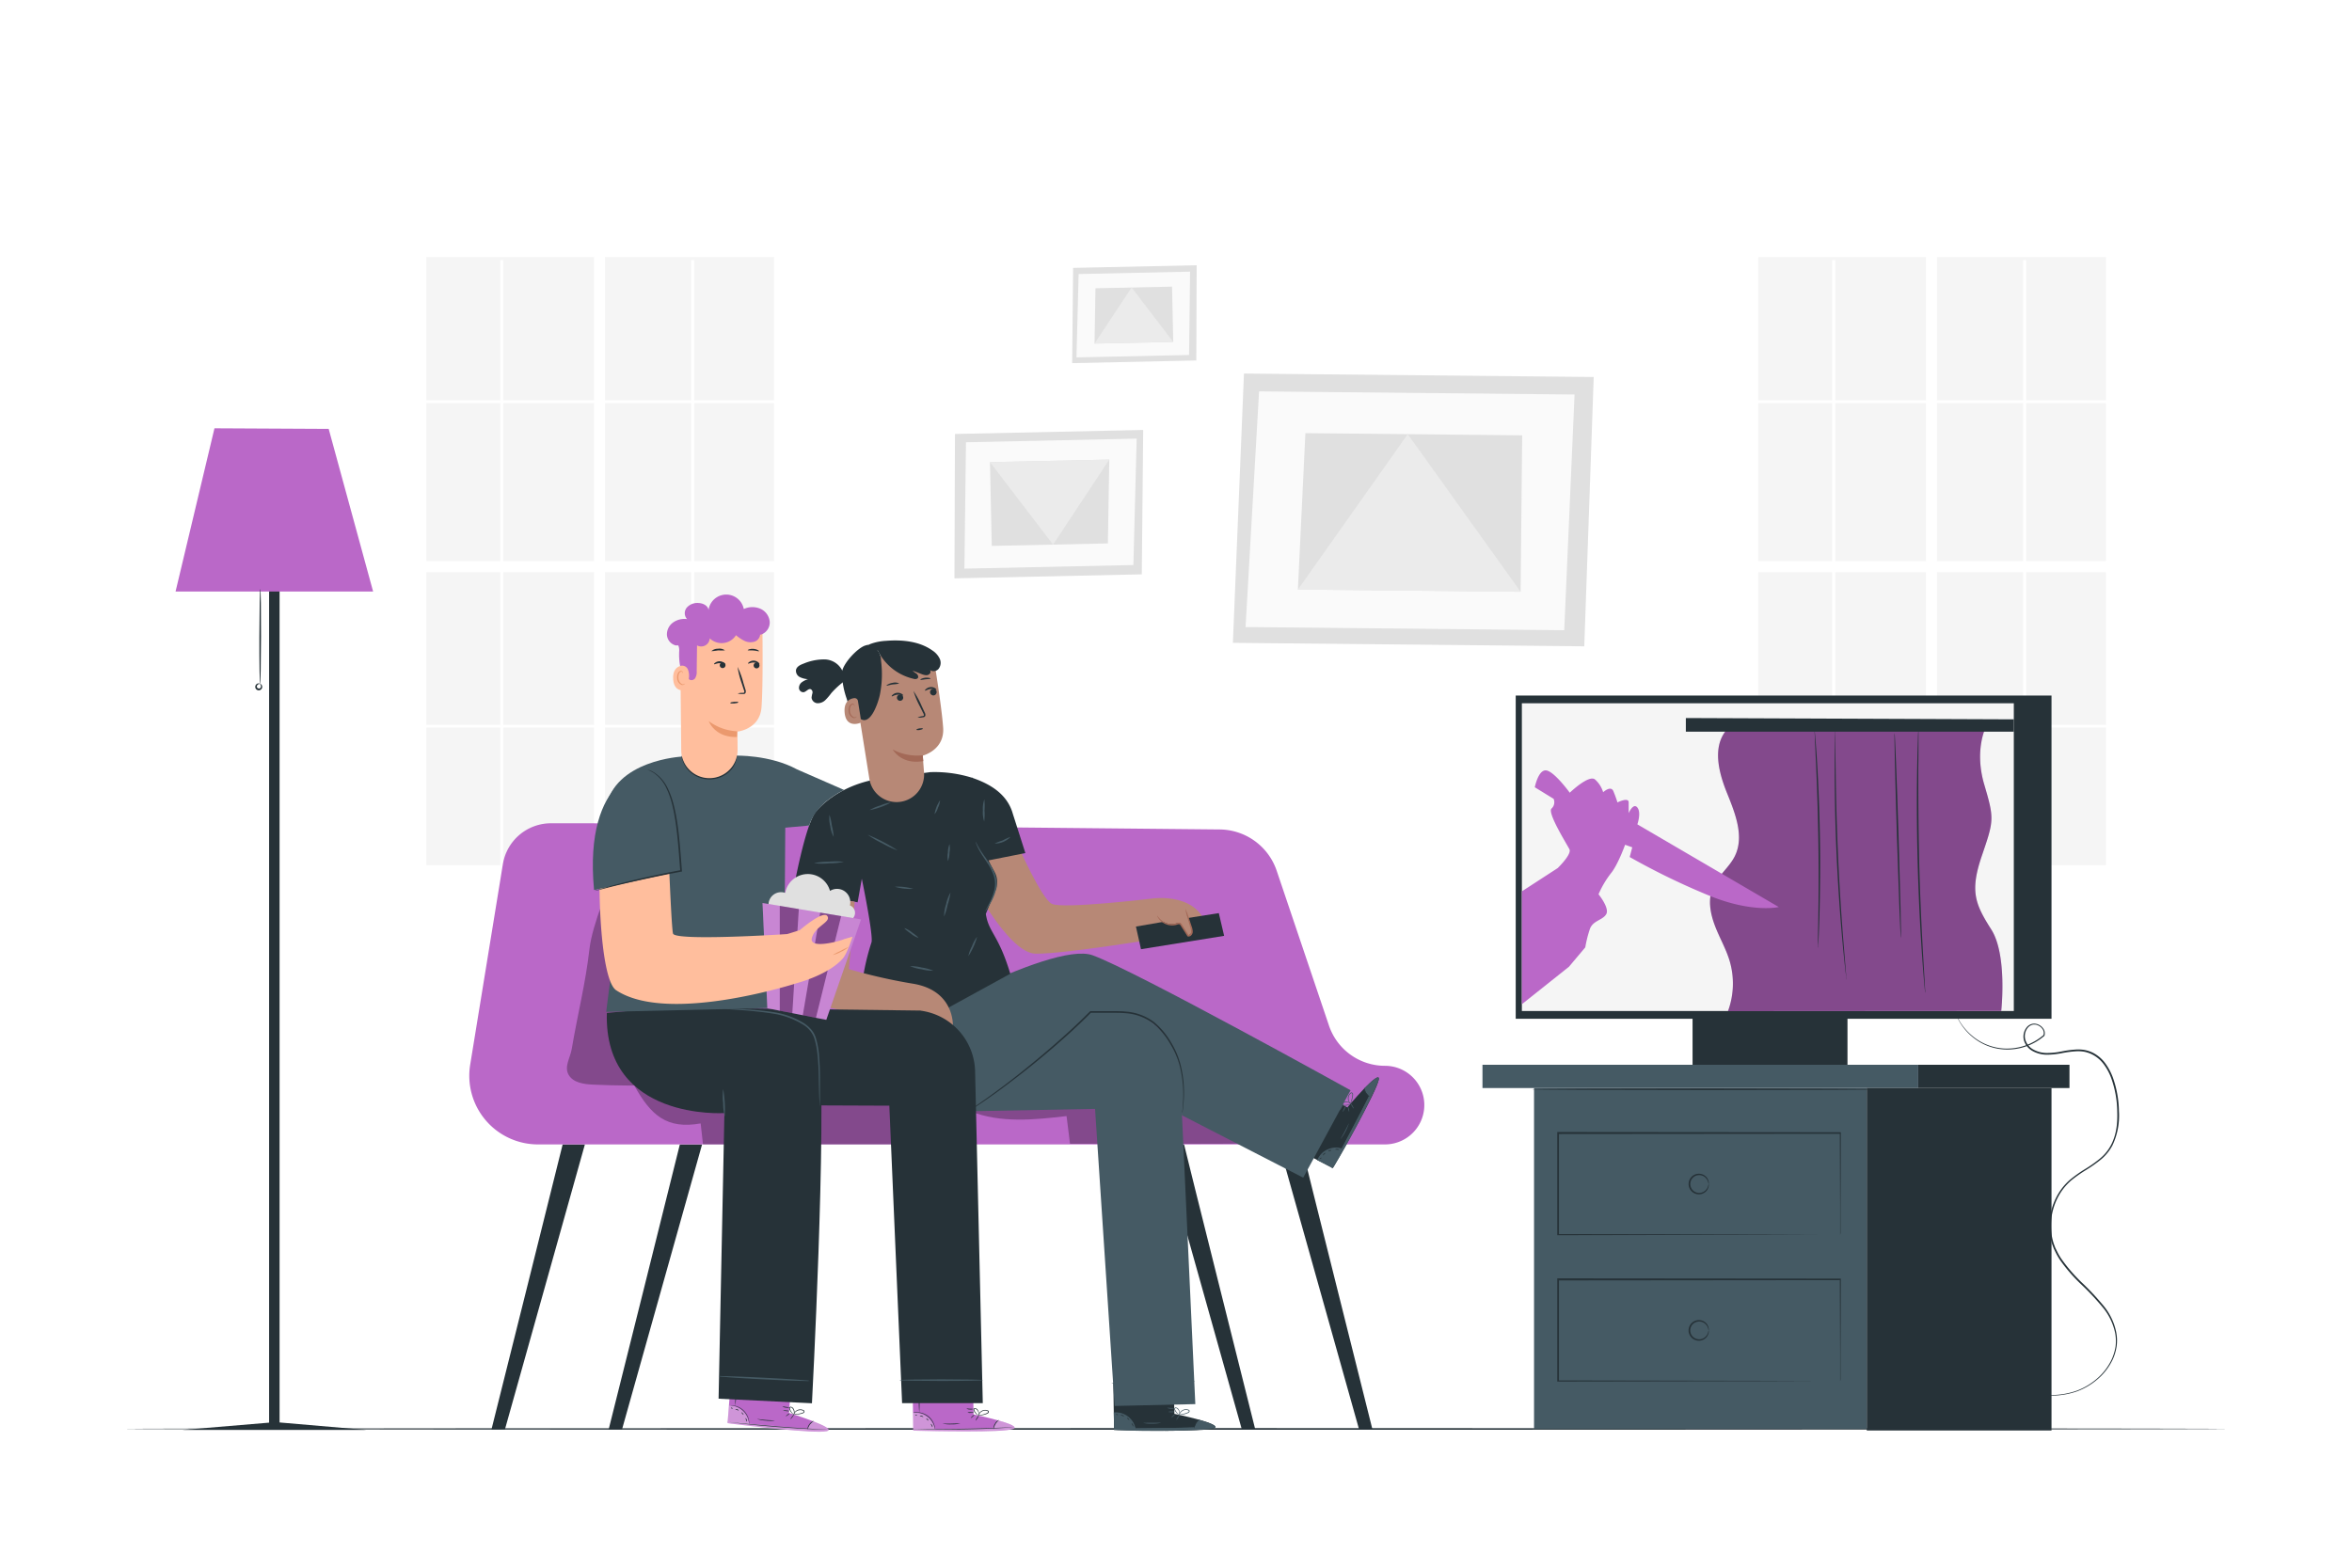 <svg class="animated" id="freepik_stories-movie-night" xmlns="http://www.w3.org/2000/svg" viewBox="0 0 750 500" version="1.1" xmlns:xlink="http://www.w3.org/1999/xlink" xmlns:svgjs="http://svgjs.com/svgjs"><style>svg#freepik_stories-movie-night:not(.animated) .animable {opacity: 0;}svg#freepik_stories-movie-night.animated #freepik--TV--inject-40 {animation: 1.5s Infinite  linear shake;animation-delay: 0s;}            @keyframes shake {                10%, 90% {                    transform: translate3d(-1px, 0, 0);                  }                  20%, 80% {                    transform: translate3d(2px, 0, 0);                  }                  30%, 50%, 70% {                    transform: translate3d(-4px, 0, 0);                  }                  40%, 60% {                    transform: translate3d(4px, 0, 0);                  }            }        </style><g id="freepik--background-complete--inject-40" class="animable" style="transform-origin: 403.745px 178.955px;"><rect x="135.95" y="128.56" width="23.55" height="50.4" style="fill: rgb(245, 245, 245); transform-origin: 147.725px 153.76px;" id="eldx2at6py2" class="animable"></rect><rect x="160.48" y="182.48" width="28.93" height="48.7" style="fill: rgb(245, 245, 245); transform-origin: 174.945px 206.83px;" id="el5hsuzxdftuj" class="animable"></rect><polygon points="192.93 127.69 220.41 127.69 220.41 82.98 221.38 82.98 221.38 127.69 246.81 127.69 246.81 81.98 192.93 81.98 192.93 127.69" style="fill: rgb(245, 245, 245); transform-origin: 219.87px 104.835px;" id="elckwwuyij7t" class="animable"></polygon><rect x="135.95" y="182.48" width="23.55" height="48.7" style="fill: rgb(245, 245, 245); transform-origin: 147.725px 206.83px;" id="elxpsryikex2" class="animable"></rect><rect x="221.38" y="182.48" width="25.43" height="48.7" style="fill: rgb(245, 245, 245); transform-origin: 234.095px 206.83px;" id="elztozu7vsej" class="animable"></rect><rect x="160.48" y="128.56" width="28.93" height="50.4" style="fill: rgb(245, 245, 245); transform-origin: 174.945px 153.76px;" id="el4z5vizemjo6" class="animable"></rect><rect x="221.38" y="128.56" width="25.43" height="50.4" style="fill: rgb(245, 245, 245); transform-origin: 234.095px 153.76px;" id="el7vrg5vdtx54" class="animable"></rect><rect x="135.95" y="232.05" width="23.55" height="43.88" style="fill: rgb(245, 245, 245); transform-origin: 147.725px 253.99px;" id="eltmxtxm38qns" class="animable"></rect><polygon points="159.5 127.69 159.5 82.98 160.48 82.98 160.48 127.69 189.41 127.69 189.41 81.98 135.96 81.98 135.96 127.69 159.5 127.69" style="fill: rgb(245, 245, 245); transform-origin: 162.685px 104.835px;" id="elf97ep0m4a66" class="animable"></polygon><rect x="160.48" y="232.05" width="28.93" height="43.88" style="fill: rgb(245, 245, 245); transform-origin: 174.945px 253.99px;" id="el28uk48cvk2r" class="animable"></rect><rect x="221.38" y="232.05" width="25.43" height="43.88" style="fill: rgb(245, 245, 245); transform-origin: 234.095px 253.99px;" id="ellsyrlmqwypn" class="animable"></rect><rect x="192.93" y="128.56" width="27.47" height="50.4" style="fill: rgb(245, 245, 245); transform-origin: 206.665px 153.76px;" id="elbvig99vyriu" class="animable"></rect><rect x="192.93" y="232.05" width="27.47" height="43.88" style="fill: rgb(245, 245, 245); transform-origin: 206.665px 253.99px;" id="elbp5ciyvhmy" class="animable"></rect><rect x="192.93" y="182.48" width="27.47" height="48.7" style="fill: rgb(245, 245, 245); transform-origin: 206.665px 206.83px;" id="el912u16airh8" class="animable"></rect><polygon points="342.19 85.44 341.89 115.82 381.48 114.97 381.59 84.6 342.19 85.44" style="fill: rgb(224, 224, 224); transform-origin: 361.74px 100.21px;" id="eluc0f6exy02" class="animable"></polygon><polygon points="343.95 87.4 343.26 113.99 379.17 113.22 379.49 86.64 343.95 87.4" style="fill: rgb(250, 250, 250); transform-origin: 361.375px 100.315px;" id="elagq6n9rv1nm" class="animable"></polygon><polygon points="349.32 91.94 349.02 109.58 374.12 109.05 373.74 91.42 349.32 91.94" style="fill: rgb(224, 224, 224); transform-origin: 361.57px 100.5px;" id="elm68tf18f4ze" class="animable"></polygon><polygon points="374.12 109.05 360.85 91.69 349.02 109.58 374.12 109.05" style="fill: rgb(235, 235, 235); transform-origin: 361.57px 100.635px;" id="elzc5lzbjwq7n" class="animable"></polygon><polygon points="364.09 183.18 364.54 137.13 304.52 138.41 304.35 184.46 364.09 183.18" style="fill: rgb(224, 224, 224); transform-origin: 334.445px 160.795px;" id="el0wgxjdjhihm" class="animable"></polygon><polygon points="361.41 180.21 362.46 139.89 308.03 141.06 307.53 181.36 361.41 180.21" style="fill: rgb(250, 250, 250); transform-origin: 334.995px 160.625px;" id="el9isqfd0lm1s" class="animable"></polygon><polygon points="353.28 173.32 353.73 146.58 315.68 147.39 316.25 174.12 353.28 173.32" style="fill: rgb(224, 224, 224); transform-origin: 334.705px 160.35px;" id="eljs48ha25di" class="animable"></polygon><polygon points="315.68 147.39 335.8 173.7 353.73 146.58 315.68 147.39" style="fill: rgb(235, 235, 235); transform-origin: 334.705px 160.14px;" id="elbsj62nfr0v" class="animable"></polygon><polygon points="396.67 119.14 393.14 205.03 505.19 206.14 508.2 120.24 396.67 119.14" style="fill: rgb(224, 224, 224); transform-origin: 450.67px 162.64px;" id="elkgiz9hru0a" class="animable"></polygon><polygon points="401.49 124.83 397.18 199.99 498.8 201 502.09 125.83 401.49 124.83" style="fill: rgb(250, 250, 250); transform-origin: 449.635px 162.915px;" id="el8h4f7es9f17" class="animable"></polygon><polygon points="416.26 138.15 413.87 188.03 484.89 188.73 485.39 138.84 416.26 138.15" style="fill: rgb(224, 224, 224); transform-origin: 449.63px 163.44px;" id="elxyln6ln1jnr" class="animable"></polygon><polygon points="484.89 188.73 448.9 138.47 413.87 188.03 484.89 188.73" style="fill: rgb(235, 235, 235); transform-origin: 449.38px 163.6px;" id="elgh0gd8qgszr" class="animable"></polygon><rect x="560.68" y="128.56" width="23.55" height="50.4" style="fill: rgb(245, 245, 245); transform-origin: 572.455px 153.76px;" id="elf31id7yzxbq" class="animable"></rect><rect x="585.21" y="182.48" width="28.93" height="48.7" style="fill: rgb(245, 245, 245); transform-origin: 599.675px 206.83px;" id="elp6q6bo9ydwc" class="animable"></rect><polygon points="617.66 127.69 645.13 127.69 645.13 82.98 646.11 82.98 646.11 127.69 671.54 127.69 671.54 81.98 617.66 81.98 617.66 127.69" style="fill: rgb(245, 245, 245); transform-origin: 644.6px 104.835px;" id="elivt9di7ujho" class="animable"></polygon><rect x="560.68" y="182.48" width="23.55" height="48.7" style="fill: rgb(245, 245, 245); transform-origin: 572.455px 206.83px;" id="elfbqnkbtwcm4" class="animable"></rect><rect x="646.11" y="182.48" width="25.43" height="48.7" style="fill: rgb(245, 245, 245); transform-origin: 658.825px 206.83px;" id="eltylza9z1vac" class="animable"></rect><rect x="585.21" y="128.56" width="28.93" height="50.4" style="fill: rgb(245, 245, 245); transform-origin: 599.675px 153.76px;" id="elybjv3o8u4y" class="animable"></rect><rect x="646.11" y="128.56" width="25.43" height="50.4" style="fill: rgb(245, 245, 245); transform-origin: 658.825px 153.76px;" id="elroiieutwjb" class="animable"></rect><rect x="560.68" y="232.05" width="23.55" height="43.88" style="fill: rgb(245, 245, 245); transform-origin: 572.455px 253.99px;" id="eljwd2ociewdm" class="animable"></rect><polygon points="584.23 127.69 584.23 82.98 585.21 82.98 585.21 127.69 614.14 127.69 614.14 81.98 560.68 81.98 560.68 127.69 584.23 127.69" style="fill: rgb(245, 245, 245); transform-origin: 587.41px 104.835px;" id="el5qqkgyf9vpi" class="animable"></polygon><rect x="585.21" y="232.05" width="28.93" height="43.88" style="fill: rgb(245, 245, 245); transform-origin: 599.675px 253.99px;" id="elm3k6xrqpf2n" class="animable"></rect><rect x="646.11" y="232.05" width="25.43" height="43.88" style="fill: rgb(245, 245, 245); transform-origin: 658.825px 253.99px;" id="ele428m241y2e" class="animable"></rect><rect x="617.66" y="128.56" width="27.47" height="50.4" style="fill: rgb(245, 245, 245); transform-origin: 631.395px 153.76px;" id="elmcbbkj2kfk" class="animable"></rect><rect x="617.66" y="232.05" width="27.47" height="43.88" style="fill: rgb(245, 245, 245); transform-origin: 631.395px 253.99px;" id="elqhmqc6vkw7d" class="animable"></rect><rect x="617.66" y="182.48" width="27.47" height="48.7" style="fill: rgb(245, 245, 245); transform-origin: 631.395px 206.83px;" id="elxcwvistdvbl" class="animable"></rect></g><g id="freepik--Floor--inject-40" class="animable" style="transform-origin: 375px 455.745px;"><path d="M710.67,455.74c0,.15-150.3.27-335.65.27s-335.69-.12-335.69-.27,150.26-.26,335.69-.26S710.67,455.6,710.67,455.74Z" style="fill: rgb(38, 50, 56); transform-origin: 375px 455.745px;" id="elhy09q2jw759" class="animable"></path></g><g id="freepik--floor-lamp--inject-40" class="animable" style="transform-origin: 87.48px 296.33px;"><polygon points="89.15 453.68 89.15 153.12 85.81 153.12 85.81 453.74 58.17 456.06 85.81 456.06 89.15 456.06 116.79 456.06 89.15 453.68" style="fill: rgb(38, 50, 56); transform-origin: 87.48px 304.59px;" id="elk4rimqq1czn" class="animable"></polygon><polygon points="68.39 136.6 55.98 188.67 118.98 188.67 104.81 136.79 68.39 136.6" style="fill: rgb(186, 104, 200); transform-origin: 87.48px 162.635px;" id="elhvzzv54hwgk" class="animable"></polygon><path d="M82.94,218.26c-.14,0-.25-6.81-.23-15.21s.15-15.21.3-15.21.24,6.81.22,15.21S83.08,218.26,82.94,218.26Z" style="fill: rgb(38, 50, 56); transform-origin: 82.97px 203.05px;" id="elrlehxbpr2ee" class="animable"></path><path d="M82.91,218.16c0-.07.45,0,.65.56a1.12,1.12,0,0,1-.16,1,1.11,1.11,0,1,1-1.46-1.61c.53-.32.91-.06.86,0s-.33,0-.64.3a.8.8,0,0,0-.27.59.63.63,0,0,0,.45.54.62.62,0,0,0,.69-.12.75.75,0,0,0,.17-.62C83.15,218.39,82.87,218.23,82.91,218.16Z" style="fill: rgb(38, 50, 56); transform-origin: 82.503px 219.065px;" id="eldooq57ufb3f" class="animable"></path></g><g id="freepik--TV--inject-40" class="animable animator-active" style="transform-origin: 574.231px 339.04px;"><rect x="539.72" y="323.83" width="49.4" height="16.12" style="fill: rgb(38, 50, 56); transform-origin: 564.42px 331.89px;" id="el5c974izqf7q" class="animable"></rect><rect x="483.33" y="221.84" width="170.85" height="103.09" style="fill: rgb(38, 50, 56); transform-origin: 568.755px 273.385px;" id="elr9zhat996om" class="animable"></rect><rect x="485.29" y="224.3" width="156.87" height="98.15" style="fill: rgb(245, 245, 245); transform-origin: 563.725px 273.375px;" id="elenf1unkqjk" class="animable"></rect><path d="M550.4,233c-4.37,5.42-2.33,13.41.28,19.87s5.59,13.81,2.57,20.08c-1.81,3.74-5.52,6.36-7.1,10.21s-.78,8.14.67,12,3.56,7.41,4.73,11.34a25.41,25.41,0,0,1-.54,16l87.14-.06s2-17.86-3.18-26-6.85-12.22-3-23.5,4-11.75.77-22.7.45-18.2.45-18.2Z" style="fill: rgb(186, 104, 200); transform-origin: 591.907px 277.27px;" id="el3t08em3k8ez" class="animable"></path><g id="el91m6lp0pr7"><path d="M550.4,233c-4.37,5.42-2.33,13.41.28,19.87s5.59,13.81,2.57,20.08c-1.81,3.74-5.52,6.36-7.1,10.21s-.78,8.14.67,12,3.56,7.41,4.73,11.34a25.41,25.41,0,0,1-.54,16l87.14-.06s2-17.86-3.18-26-6.85-12.22-3-23.5,4-11.75.77-22.7.45-18.2.45-18.2Z" style="opacity: 0.3; transform-origin: 591.907px 277.27px;" class="animable"></path></g><path d="M496.71,276.87s4.56-4.39,3.75-6-7.17-11.72-5.7-13a2.74,2.74,0,0,0,.65-3.09l-6-3.69s1.15-5.84,3.75-5.36,7.4,7.1,7.4,7.1,6.09-5.86,8.05-4.23a8.85,8.85,0,0,1,2.6,4.07s2.44-2.28,3.26-.33,1.3,3.58,1.3,3.58,3.58-1.79,3.58,0v3.42s1.46-3.42,2.77-1.79,0,5.37,0,5.37l45.09,26.37s-8.14,1.95-21.65-3.42a225,225,0,0,1-25.89-12.53l.82-3.09-2.28-.82s-2.28,6.4-4.56,9.15a30.56,30.56,0,0,0-3.91,6.64s3.59,4.4,2.45,6.35-4.24,2-5.21,4.72a38.26,38.26,0,0,0-1.47,5.86l-5.21,6.19-15,11.94v-36Z" style="fill: rgb(186, 104, 200); transform-origin: 526.255px 282.991px;" id="eltzgdzc8sxbo" class="animable"></path><polygon points="537.58 229.01 537.58 233.36 642.16 233.36 642.16 229.43 537.58 229.01" style="fill: rgb(38, 50, 56); transform-origin: 589.87px 231.185px;" id="eli24kiwyvg5s" class="animable"></polygon><path d="M579.71,302.32a3.28,3.28,0,0,1,0-.71c0-.51,0-1.18,0-2,0-1.81.07-4.33.12-7.41.1-6.26.15-14.9,0-24.45s-.47-18.18-.75-24.43c-.15-3.08-.26-5.6-.35-7.41,0-.83-.06-1.5-.08-2a3.4,3.4,0,0,1,0-.7,3.88,3.88,0,0,1,.09.69q.07.76.18,2c.15,1.75.33,4.27.52,7.4.38,6.25.75,14.89.9,24.45s0,18.2-.16,24.46c-.09,3.12-.19,5.66-.29,7.4,0,.84-.09,1.5-.12,2A3.51,3.51,0,0,1,579.71,302.32Z" style="fill: rgb(38, 50, 56); transform-origin: 579.517px 267.765px;" id="elo8or868xxo" class="animable"></path><path d="M588.85,312.49a4.67,4.67,0,0,1-.13-.8c-.07-.57-.16-1.34-.28-2.3-.23-2-.53-4.89-.86-8.46-.67-7.16-1.42-17.06-1.92-28s-.63-20.89-.61-28.08c0-3.59.05-6.5.1-8.51,0-1,.05-1.74.07-2.31a4.29,4.29,0,0,1,.06-.81,4.63,4.63,0,0,1,0,.81q0,.87,0,2.31c0,2.06,0,5,.07,8.51.07,7.18.27,17.1.76,28.06s1.19,20.84,1.76,28c.3,3.54.53,6.43.7,8.48.08,1,.14,1.73.18,2.31A4.13,4.13,0,0,1,588.85,312.49Z" style="fill: rgb(38, 50, 56); transform-origin: 586.949px 272.855px;" id="elfnku92gedht" class="animable"></path><path d="M606.16,299.22c-.15,0-.72-14.65-1.28-32.73s-.89-32.74-.75-32.74.71,14.64,1.27,32.73S606.3,299.21,606.16,299.22Z" style="fill: rgb(38, 50, 56); transform-origin: 605.145px 266.485px;" id="elwj5aizcjb2b" class="animable"></path><path d="M613.92,316.7a4.84,4.84,0,0,1-.12-.85c-.06-.61-.13-1.43-.23-2.46-.19-2.13-.43-5.22-.7-9.05-.53-7.64-1.09-18.21-1.39-29.9s-.27-22.29-.13-29.95c.07-3.83.16-6.93.24-9.07,0-1,.08-1.85.11-2.46a5.18,5.18,0,0,1,.07-.86,4.78,4.78,0,0,1,0,.86c0,.61,0,1.43,0,2.47,0,2.19,0,5.28-.07,9.07,0,7.66,0,18.24.28,29.92s.81,22.25,1.24,29.9c.22,3.79.4,6.87.53,9.06.06,1,.1,1.85.14,2.46A5.61,5.61,0,0,1,613.92,316.7Z" style="fill: rgb(38, 50, 56); transform-origin: 612.586px 274.4px;" id="ellbbq8vlfow8" class="animable"></path><path d="M637.3,441.52l.56.19,1.62.57a56.9,56.9,0,0,0,6.33,1.79,34.27,34.27,0,0,0,10.33.78,24.49,24.49,0,0,0,6.3-1.38,21.1,21.1,0,0,0,6.18-3.7,18.64,18.64,0,0,0,4.79-6.28,16,16,0,0,0,1.19-4,13.85,13.85,0,0,0-.13-4.35,18.65,18.65,0,0,0-4-8.22,81.94,81.94,0,0,0-6.74-7.2,51.13,51.13,0,0,1-6.84-7.87,21.42,21.42,0,0,1-1.35-2.33l-.6-1.23-.49-1.28a18.83,18.83,0,0,1-.94-5.45,20.14,20.14,0,0,1,2.85-10.86,18.62,18.62,0,0,1,3.73-4.44,42.13,42.13,0,0,1,4.78-3.39,41.09,41.09,0,0,0,4.72-3.32,14.17,14.17,0,0,0,3.55-4.32c1.77-3.32,2.13-7.14,2-10.77a32.87,32.87,0,0,0-1.89-10.52,17.72,17.72,0,0,0-2.44-4.54,10.49,10.49,0,0,0-3.82-3.17,10.22,10.22,0,0,0-2.32-.78,11.64,11.64,0,0,0-2.43-.16,33.37,33.37,0,0,0-4.79.61,25.42,25.42,0,0,1-4.74.49,9.43,9.43,0,0,1-4.5-1.14,5.71,5.71,0,0,1-2.83-3.47,4.73,4.73,0,0,1,.94-4.19,3.22,3.22,0,0,1,1.88-1.08,3.31,3.31,0,0,1,2.08.41,3.6,3.6,0,0,1,1.47,1.45,2.53,2.53,0,0,1,.16,2l0,0,0,0a18.11,18.11,0,0,1-13,4.33,17.32,17.32,0,0,1-9.69-3.79,17.85,17.85,0,0,1-4.34-5,13.24,13.24,0,0,1-1-2.09s.1.17.27.52.44.86.82,1.51a18.25,18.25,0,0,0,4.38,4.9,17.23,17.23,0,0,0,9.58,3.66,17.89,17.89,0,0,0,12.72-4.31l-.06.07a2.12,2.12,0,0,0-.14-1.72,3.22,3.22,0,0,0-1.32-1.29,2.9,2.9,0,0,0-1.84-.36,2.85,2.85,0,0,0-1.64.95,4.31,4.31,0,0,0-.83,3.83,5.28,5.28,0,0,0,2.63,3.19,8.87,8.87,0,0,0,4.3,1.07,24,24,0,0,0,4.65-.49,33.27,33.27,0,0,1,4.86-.63,11.92,11.92,0,0,1,2.52.17,10.65,10.65,0,0,1,2.45.8,11.12,11.12,0,0,1,4,3.31,18.62,18.62,0,0,1,2.52,4.67,33.38,33.38,0,0,1,1.93,10.68,22.1,22.1,0,0,1-2.09,11,14.81,14.81,0,0,1-3.67,4.48,42.79,42.79,0,0,1-4.78,3.36,42.13,42.13,0,0,0-4.72,3.34,18.29,18.29,0,0,0-3.63,4.32,19.66,19.66,0,0,0-2.78,10.58,18.19,18.19,0,0,0,.91,5.3l.47,1.25.59,1.19a18.61,18.61,0,0,0,1.32,2.29,51.32,51.32,0,0,0,6.76,7.8,81.71,81.71,0,0,1,6.76,7.26,19,19,0,0,1,4,8.43,13.79,13.79,0,0,1,.12,4.48,16.26,16.26,0,0,1-1.23,4.14,18.87,18.87,0,0,1-4.92,6.38,21.28,21.28,0,0,1-6.3,3.74,24.48,24.48,0,0,1-6.4,1.36,34.38,34.38,0,0,1-10.4-.87,51.09,51.09,0,0,1-6.32-1.89c-.71-.26-1.24-.48-1.6-.63S637.3,441.52,637.3,441.52Z" style="fill: rgb(38, 50, 56); transform-origin: 649.806px 384.476px;" id="elphv10oscdvc" class="animable"></path><rect x="489.17" y="347.02" width="106.1" height="108.69" style="fill: rgb(69, 90, 100); transform-origin: 542.22px 401.365px;" id="elk98fa56yesa" class="animable"></rect><rect x="472.73" y="339.6" width="138.95" height="7.42" style="fill: rgb(69, 90, 100); transform-origin: 542.205px 343.31px;" id="eld3aal3isqrr" class="animable"></rect><rect x="595.27" y="347.02" width="58.91" height="109.22" style="fill: rgb(38, 50, 56); transform-origin: 624.725px 401.63px;" id="elasqtc9q4vrv" class="animable"></rect><rect x="611.68" y="339.6" width="48.23" height="7.42" style="fill: rgb(38, 50, 56); transform-origin: 635.795px 343.31px;" id="el7kvxwycgha" class="animable"></rect><path d="M600.42,347.42c0,.15-25.08.26-56,.26s-56-.11-56-.26,25.08-.26,56-.26S600.42,347.28,600.42,347.42Z" style="fill: rgb(38, 50, 56); transform-origin: 544.42px 347.42px;" id="elbqssngwcs5n" class="animable"></path><path d="M586.78,393.84s0-.21,0-.58,0-.95,0-1.67c0-1.48,0-3.64,0-6.42,0-5.58-.05-13.66-.1-23.74l.18.18-90,.08h0l.26-.26c0,11.3,0,22.23,0,32.41l-.25-.25,64.41.11,18.78.07,5,0h1.31l.46,0h-.42l-1.28,0-5,0-18.73.07-64.58.12h-.25v-.25c0-10.18,0-21.11,0-32.41v-.26h.27l90,.08H587v.18c0,10.13-.08,18.24-.1,23.85,0,2.76,0,4.9,0,6.37,0,.71,0,1.26,0,1.64S586.78,393.84,586.78,393.84Z" style="fill: rgb(38, 50, 56); transform-origin: 541.785px 377.5px;" id="el709asv0289c" class="animable"></path><path d="M544.85,377.63c-.05,0-.06-.27-.2-.72a3.13,3.13,0,0,0-1.13-1.57,2.91,2.91,0,0,0-2.7-.36,2.84,2.84,0,1,0,2.7,4.94,3.07,3.07,0,0,0,1.13-1.56c.14-.45.15-.73.2-.73a1.59,1.59,0,0,1,0,.78,3.13,3.13,0,0,1-1.1,1.81,3.25,3.25,0,0,1-3.09.52,3.29,3.29,0,0,1,0-6.21,3.26,3.26,0,0,1,3.09.52,3.1,3.1,0,0,1,1.1,1.81A1.52,1.52,0,0,1,544.85,377.63Z" style="fill: rgb(38, 50, 56); transform-origin: 541.679px 377.636px;" id="elj4hvrvzc5z" class="animable"></path><path d="M586.78,440.52s0-.2,0-.58,0-.94,0-1.67c0-1.48,0-3.63,0-6.41,0-5.58-.05-13.66-.1-23.74l.18.17-90,.09h0l.26-.26c0,11.29,0,22.23,0,32.4l-.25-.25,64.41.12,18.78.07,5,0,1.31,0h.46l-.42,0-1.28,0-5,0-18.73.07-64.58.11h-.25v-.26c0-10.17,0-21.11,0-32.4v-.26h.27l90,.08H587v.18c0,10.13-.08,18.24-.1,23.84,0,2.77,0,4.91,0,6.38,0,.71,0,1.25,0,1.64S586.78,440.52,586.78,440.52Z" style="fill: rgb(38, 50, 56); transform-origin: 541.785px 424.18px;" id="el0247mxds1koh" class="animable"></path><path d="M544.85,424.32c-.05,0-.06-.27-.2-.72a3.05,3.05,0,0,0-1.13-1.57,2.91,2.91,0,0,0-2.7-.36,2.83,2.83,0,0,0,0,5.3,2.87,2.87,0,0,0,2.7-.36,3.05,3.05,0,0,0,1.13-1.57c.14-.45.15-.72.2-.72a1.54,1.54,0,0,1,0,.77,3.08,3.08,0,0,1-1.1,1.81,3.2,3.2,0,0,1-3.09.52,3.28,3.28,0,0,1,0-6.2,3.23,3.23,0,0,1,3.09.52,3.08,3.08,0,0,1,1.1,1.81A1.54,1.54,0,0,1,544.85,424.32Z" style="fill: rgb(38, 50, 56); transform-origin: 541.675px 424.322px;" id="elrc9n6qc813b" class="animable"></path></g><g id="freepik--Couch--inject-40" class="animable" style="transform-origin: 301.914px 359.255px;"><path d="M179.42,365c-.48,2.17-22.71,90.93-22.71,90.93H161L186.51,365Z" style="fill: rgb(38, 50, 56); transform-origin: 171.61px 410.465px;" id="elihuyra6x8tj" class="animable"></path><path d="M216.79,365c-.48,2.17-22.71,90.93-22.71,90.93h4.26L223.88,365Z" style="fill: rgb(38, 50, 56); transform-origin: 208.98px 410.465px;" id="el5n57faokrm7" class="animable"></path><path d="M414.94,365c.47,2.17,22.71,90.93,22.71,90.93h-4.26L407.84,365Z" style="fill: rgb(38, 50, 56); transform-origin: 422.745px 410.465px;" id="elw19mf4hn0bj" class="animable"></path><path d="M377.57,365c.47,2.17,22.71,90.93,22.71,90.93H396L370.47,365Z" style="fill: rgb(38, 50, 56); transform-origin: 385.375px 410.465px;" id="ely3xxyp2olug" class="animable"></path><path d="M188.61,262.58H175.7a15.54,15.54,0,0,0-15.34,13l-10.42,63.95A21.9,21.9,0,0,0,171.55,365h270.1a12.55,12.55,0,0,0,12.13-15.7h0a12.54,12.54,0,0,0-12.13-9.37h0a18.86,18.86,0,0,1-17.87-12.83l-16.67-49.38A19.37,19.37,0,0,0,389,264.55Z" style="fill: rgb(186, 104, 200); transform-origin: 301.914px 313.79px;" id="elfntqnqba615" class="animable"></path><g id="elo9nla9pbfqh"><g style="opacity: 0.3; transform-origin: 355.83px 357.706px;" class="animable"><path d="M309.46,354.43c9.59,3.85,20.37,2.72,30.64,1.53q.54,4.41,1.1,8.84s61,.19,61-.23l-28.37-14Z" id="elvpm6cxpl5wp" class="animable" style="transform-origin: 355.83px 357.706px;"></path></g></g><g id="elgvdg9epl72"><g style="opacity: 0.3; transform-origin: 245.28px 355.605px;" class="animable"><path d="M202.26,346.22c5.32,9.57,10.38,14,21.16,12.09l.75,6.68H288.3v-17.2Z" id="el888q5srmph8" class="animable" style="transform-origin: 245.28px 355.605px;"></path></g></g><g id="elxbays7w7zz9"><g style="opacity: 0.3; transform-origin: 196.865px 305.889px;" class="animable"><path d="M211.11,346.07c-7.32.24-14.66.2-22-.14-2.94-.13-6.37-.6-7.81-3.17s.51-5.33,1-8.12c2-11.78,4.38-20.72,5.67-32,.9-7.82,6.4-20.74,9.41-28s7.72-9.58,15.57-9Z" id="el3n81rwwljo2" class="animable" style="transform-origin: 196.865px 305.889px;"></path></g></g></g><g id="freepik--Characters--inject-40" class="animable" style="transform-origin: 314.4px 323.13px;"><path d="M367.38,286.58s-28.63,3.44-32,1.68-10.78-18.64-10.78-18.64l-17.56,8.57,1.14.1s12.94,25.75,22.05,25.88,39.05-4.85,39.05-4.85l15.88-2C383.2,284.2,367.38,286.58,367.38,286.58Z" style="fill: rgb(183, 136, 118); transform-origin: 346.1px 286.896px;" id="elch6uj2n961n" class="animable"></path><polygon points="369.98 294.18 362.22 295.52 363.84 302.74 390.35 298.48 388.65 291.23 369.98 294.18" style="fill: rgb(38, 50, 56); transform-origin: 376.285px 296.985px;" id="elcay7w2chp07" class="animable"></polygon><path d="M368.93,291.79a5.21,5.21,0,0,0,6.2,2.72,1.42,1.42,0,0,1,1.06-.11,1.3,1.3,0,0,1,.45.48c.71,1.13,1.43,2.25,2.15,3.38a1.18,1.18,0,0,0,1.19-1,3.41,3.41,0,0,0-.22-1.69c-.6-2-1.21-3.93-1.81-5.9" style="fill: rgb(183, 136, 118); transform-origin: 374.468px 293.965px;" id="elml0g51y9axa" class="animable"></path><path d="M378,289.88a16.7,16.7,0,0,1,1,2.59l.95,2.89a5.43,5.43,0,0,1,.39,1.86,1.62,1.62,0,0,1-.4,1,1.21,1.21,0,0,1-1.11.47h-.12l-.06-.1c-.31-.48-.63-1-.95-1.5l-1.23-1.93c-.2-.31-.34-.42-.64-.38s-.63.19-1,.27a5.3,5.3,0,0,1-3.64-.56,5.06,5.06,0,0,1-1.83-1.68,2,2,0,0,1-.36-.83,6.25,6.25,0,0,0,2.36,2.18,5,5,0,0,0,3.37.42c.31-.07.6-.21,1-.29a1,1,0,0,1,.69.11,1.68,1.68,0,0,1,.45.48l1.24,1.94.94,1.49-.17-.12c.47.08.94-.5.94-1a5.28,5.28,0,0,0-.33-1.69c-.31-1.08-.59-2.06-.85-2.93A14.71,14.71,0,0,1,378,289.88Z" style="fill: rgb(163, 105, 87); transform-origin: 374.67px 294.289px;" id="el3jmrr0us09p" class="animable"></path><path d="M429.64,353.19l-9.15-4.64-8.79,17.08L425,372.55l.62-1c2.68-4.58,13.34-23.47,14-27.11C440.38,340.36,429.64,353.19,429.64,353.19Z" style="fill: rgb(38, 50, 56); transform-origin: 425.679px 358.094px;" id="el7a3v8kgqu8" class="animable"></path><path d="M428.07,366.29a6.66,6.66,0,0,0-4.77.31A6.44,6.44,0,0,0,420,370l4.77,2.46Z" style="fill: rgb(69, 90, 100); transform-origin: 424.035px 369.224px;" id="elt57ju7ijk6" class="animable"></path><path d="M435.14,347.05s4.09-4.33,4.6-3.27S430.2,364.34,425,372.55l-.36-.22,11.91-22.64S434.67,348.07,435.14,347.05Z" style="fill: rgb(69, 90, 100); transform-origin: 432.199px 358.081px;" id="elicqmx59jos" class="animable"></path><path d="M424.5,372.59a1.75,1.75,0,0,0,.18-.28l.49-.81,1.73-3c1.44-2.57,3.39-6.15,5.46-10.15s3.86-7.66,5.12-10.33l1.47-3.17.38-.87a1.15,1.15,0,0,0,.12-.31l-.16.29-.42.85-1.54,3.14c-1.3,2.65-3.11,6.3-5.18,10.29s-4,7.59-5.39,10.18l-1.67,3.07-.45.84A1.43,1.43,0,0,0,424.5,372.59Z" style="fill: rgb(69, 90, 100); transform-origin: 431.975px 358.13px;" id="elplqh4g6ypw" class="animable"></path><path d="M436.82,349.83a8.18,8.18,0,0,1-1.18-1.34,7.75,7.75,0,0,1-.64-1.67,3.09,3.09,0,0,0,1.82,3Z" style="fill: rgb(38, 50, 56); transform-origin: 435.907px 348.325px;" id="elkj2suyx1t7o" class="animable"></path><path d="M431.67,353.55c.06,0-.11-.42-.38-.87s-.52-.79-.57-.76.11.42.37.88S431.62,353.59,431.67,353.55Z" style="fill: rgb(69, 90, 100); transform-origin: 431.196px 352.736px;" id="elju9x7kuqub" class="animable"></path><path d="M430.23,354.56c.06,0,0-.38-.09-.81s-.26-.77-.32-.75,0,.38.09.81S430.17,354.58,430.23,354.56Z" style="fill: rgb(69, 90, 100); transform-origin: 430.025px 353.78px;" id="elmls29s8dl7f" class="animable"></path><path d="M428.17,354.6c.05,0,.31-.34.57-.83a2.41,2.41,0,0,0,.37-.94c-.06,0-.32.34-.58.83S428.11,354.57,428.17,354.6Z" style="fill: rgb(69, 90, 100); transform-origin: 428.634px 353.715px;" id="el4endcb1oaue" class="animable"></path><path d="M426.87,354.32c.05,0,.47-.29.81-.85a2,2,0,0,0,.39-1.1c-.07,0-.27.45-.59,1A7.54,7.54,0,0,0,426.87,354.32Z" style="fill: rgb(69, 90, 100); transform-origin: 427.47px 353.345px;" id="el4l2aswvmmg7" class="animable"></path><path d="M430.48,352.21a3.71,3.71,0,0,0,.56-1.1,7.16,7.16,0,0,0,.34-1.3,3.06,3.06,0,0,0,.07-.82.61.61,0,0,0-.2-.44.47.47,0,0,0-.52-.06,2.26,2.26,0,0,0-.7,2.79,2.21,2.21,0,0,0,.55.73,1,1,0,0,0,.28.19,4,4,0,0,1-.68-1,2.29,2.29,0,0,1-.12-1.25,1.93,1.93,0,0,1,.76-1.26c.22-.11.39.07.41.32a3.8,3.8,0,0,1-.06.75,8.18,8.18,0,0,1-.29,1.28C430.66,351.77,430.45,352.19,430.48,352.21Z" style="fill: rgb(69, 90, 100); transform-origin: 430.632px 350.324px;" id="elip0xq6vslc" class="animable"></path><path d="M430.68,352a1.21,1.21,0,0,0-.7-.52,1.89,1.89,0,0,0-1-.11,1.24,1.24,0,0,0-1,.62.49.49,0,0,0,.33.6,1.37,1.37,0,0,0,.59.07,3.41,3.41,0,0,0,.93-.18,1.76,1.76,0,0,0,.77-.4s-.31.12-.82.24a4.36,4.36,0,0,1-.89.12c-.31,0-.78-.08-.69-.38s.53-.43.84-.48a2,2,0,0,1,.87.06A4.07,4.07,0,0,1,430.68,352Z" style="fill: rgb(69, 90, 100); transform-origin: 429.321px 352.006px;" id="el775aiqxu6en" class="animable"></path><path d="M420,369.84a14,14,0,0,1,.69-1.24,6,6,0,0,1,5.87-2.64c.87.12,1.37.35,1.39.31a1,1,0,0,0-.35-.18,4.64,4.64,0,0,0-1-.29,5.86,5.86,0,0,0-3.43.42,6,6,0,0,0-2.6,2.29,4.94,4.94,0,0,0-.46.95C420,369.7,420,369.83,420,369.84Z" style="fill: rgb(38, 50, 56); transform-origin: 423.975px 367.774px;" id="ely2mj8xu3ccr" class="animable"></path><path d="M413.81,364.4a32.28,32.28,0,0,0,3.43,2,34.16,34.16,0,0,0,3.54,1.75,33.12,33.12,0,0,0-3.43-2A35.52,35.52,0,0,0,413.81,364.4Z" style="fill: rgb(38, 50, 56); transform-origin: 417.295px 366.275px;" id="eljkghl1ct2d" class="animable"></path><path d="M427.51,363.29a16,16,0,0,0,2.62-5c-.06,0-.57,1.13-1.29,2.49S427.45,363.25,427.51,363.29Z" style="fill: rgb(69, 90, 100); transform-origin: 428.818px 360.79px;" id="elf7l5uacltkh" class="animable"></path><path d="M425.78,366.63c0,.06.28,0,.6.05s.57.07.6,0-.23-.23-.59-.25S425.76,366.57,425.78,366.63Z" style="fill: rgb(38, 50, 56); transform-origin: 426.381px 366.577px;" id="elgq92n59k7qf" class="animable"></path><path d="M423.56,367.08c0,.06.25,0,.52,0s.48-.2.46-.26-.25,0-.53,0S423.54,367,423.56,367.08Z" style="fill: rgb(38, 50, 56); transform-origin: 424.05px 366.95px;" id="eltfzgkhvx08" class="animable"></path><path d="M421.91,368.52c.07,0,.18-.21.4-.42s.44-.32.43-.38-.33,0-.59.21S421.85,368.51,421.91,368.52Z" style="fill: rgb(38, 50, 56); transform-origin: 422.313px 368.109px;" id="elwpjewk1vwfq" class="animable"></path><path d="M420.91,369.63s.18,0,.31-.12.2-.25.16-.29-.18,0-.31.11S420.87,369.58,420.91,369.63Z" style="fill: rgb(38, 50, 56); transform-origin: 421.145px 369.417px;" id="el5yxdzb5x8ai" class="animable"></path><path d="M374.49,450.93l-.27-10.25-19.21.37.24,15,1.19.06c5.3.19,27,.59,30.51-.55C390.88,454.28,374.49,450.93,374.49,450.93Z" style="fill: rgb(38, 50, 56); transform-origin: 371.284px 448.508px;" id="elgd4mhl57xoc" class="animable"></path><path d="M362.21,455.77a6.7,6.7,0,0,0-2.53-4,6.52,6.52,0,0,0-4.52-1.31l.1,5.37Z" style="fill: rgb(69, 90, 100); transform-origin: 358.685px 453.133px;" id="elb4n18mz0f2" class="animable"></path><path d="M382.5,452.85s5.75,1.54,5.06,2.49-22.63,1.38-32.31.71l0-.43,25.58-.27S381.38,452.92,382.5,452.85Z" style="fill: rgb(69, 90, 100); transform-origin: 371.434px 454.612px;" id="el6erdxdyaeo6" class="animable"></path><path d="M355,455.62l.33,0,.95,0,3.49.08c2.95.05,7,.07,11.53,0s8.58-.24,11.52-.4l3.49-.21,1-.08.33,0h-.34l-.94,0-3.5.13c-2.94.12-7,.26-11.51.34s-8.58.09-11.53.09H355.3Z" style="fill: rgb(69, 90, 100); transform-origin: 371.32px 455.378px;" id="elpzftb5ozofl" class="animable"></path><path d="M380.85,455.65a5,5,0,0,1,1.78-3,2.57,2.57,0,0,0-1.36,1.24A2.52,2.52,0,0,0,380.85,455.65Z" style="fill: rgb(38, 50, 56); transform-origin: 381.729px 454.15px;" id="elemsv6wwvwui" class="animable"></path><path d="M375.13,452.89c.05,0,.32-.31.59-.75s.45-.84.39-.87-.32.3-.59.75S375.07,452.85,375.13,452.89Z" style="fill: rgb(69, 90, 100); transform-origin: 375.62px 452.079px;" id="elgkrefjipg2b" class="animable"></path><path d="M373.56,452.09c0,.05.34-.16.67-.46s.55-.59.51-.64-.35.17-.67.47S373.51,452.05,373.56,452.09Z" style="fill: rgb(69, 90, 100); transform-origin: 374.149px 451.54px;" id="el817gdcr60nm" class="animable"></path><path d="M372.54,450.3a2.39,2.39,0,0,0,1,.11,2.24,2.24,0,0,0,1-.13,2.33,2.33,0,0,0-1-.1A2.3,2.3,0,0,0,372.54,450.3Z" style="fill: rgb(69, 90, 100); transform-origin: 373.54px 450.293px;" id="elecvc5og04fb" class="animable"></path><path d="M372.18,449a1.89,1.89,0,0,0,1.12.3,1.94,1.94,0,0,0,1.15-.17,5.76,5.76,0,0,0-1.13-.06A5.83,5.83,0,0,0,372.18,449Z" style="fill: rgb(69, 90, 100); transform-origin: 373.315px 449.16px;" id="elxzqkb459s6b" class="animable"></path><path d="M375.75,451.2a3.93,3.93,0,0,0,1.23,0,7.27,7.27,0,0,0,1.31-.32,3.92,3.92,0,0,0,.75-.32.66.66,0,0,0,.29-.39.48.48,0,0,0-.19-.49,2.27,2.27,0,0,0-2.79.72,2.1,2.1,0,0,0-.38.83.7.7,0,0,0,0,.33,3.28,3.28,0,0,1,.54-1.06,2.19,2.19,0,0,1,1-.71,2,2,0,0,1,1.48.07c.19.15.12.38-.09.51a3.3,3.3,0,0,1-.69.31A9.76,9.76,0,0,1,377,451C376.22,451.15,375.75,451.16,375.75,451.2Z" style="fill: rgb(69, 90, 100); transform-origin: 377.545px 450.514px;" id="el8hptlycksvy" class="animable"></path><path d="M376.07,451.25a1.19,1.19,0,0,0,.12-.86,2,2,0,0,0-.35-.89,1.24,1.24,0,0,0-1-.61.5.5,0,0,0-.37.58,1.39,1.39,0,0,0,.22.54,3.63,3.63,0,0,0,.6.74,1.88,1.88,0,0,0,.71.49s-.25-.22-.59-.6a4.16,4.16,0,0,1-.53-.74c-.18-.25-.3-.72,0-.78s.63.26.82.51a2,2,0,0,1,.36.79A4,4,0,0,1,376.07,451.25Z" style="fill: rgb(69, 90, 100); transform-origin: 375.342px 450.07px;" id="elnrfi33rupld" class="animable"></path><path d="M355.26,450.36a14.06,14.06,0,0,1,1.42,0,6,6,0,0,1,5.1,3.91c.31.82.35,1.37.4,1.37a1.66,1.66,0,0,0,0-.39,5.2,5.2,0,0,0-.23-1,6,6,0,0,0-2-2.83,5.87,5.87,0,0,0-3.25-1.19,4.63,4.63,0,0,0-1.05,0C355.39,450.3,355.26,450.34,355.26,450.36Z" style="fill: rgb(38, 50, 56); transform-origin: 358.726px 452.92px;" id="elpbe6foqmyja" class="animable"></path><path d="M357.1,442.33a30.83,30.83,0,0,0-.09,3.94,31.52,31.52,0,0,0,.14,4,36.09,36.09,0,0,0,.09-4A33.73,33.73,0,0,0,357.1,442.33Z" style="fill: rgb(38, 50, 56); transform-origin: 357.122px 446.3px;" id="elyoqhp1pt6zq" class="animable"></path><path d="M364.59,453.85a10.89,10.89,0,0,0,2.81.22,10.66,10.66,0,0,0,2.8-.28c0-.06-1.26,0-2.81,0S364.59,453.78,364.59,453.85Z" style="fill: rgb(69, 90, 100); transform-origin: 367.395px 453.924px;" id="elpl81yzw354" class="animable"></path><path d="M360.82,453.91s.11.27.25.55.2.54.27.54.09-.31-.06-.64S360.86,453.87,360.82,453.91Z" style="fill: rgb(38, 50, 56); transform-origin: 361.107px 454.452px;" id="elzccxzk9mrnf" class="animable"></path><path d="M359.37,452.18s.08.24.29.44.4.32.45.27-.09-.24-.29-.44S359.42,452.13,359.37,452.18Z" style="fill: rgb(38, 50, 56); transform-origin: 359.745px 452.535px;" id="elatm0b2wzp9d" class="animable"></path><path d="M357.33,451.41c0,.06.27.06.55.15s.49.24.54.2-.12-.31-.47-.42S357.31,451.35,357.33,451.41Z" style="fill: rgb(38, 50, 56); transform-origin: 357.879px 451.531px;" id="eltl1ivr934vd" class="animable"></path><path d="M355.87,451.06c0,.06.09.15.26.21s.3.06.33,0-.09-.16-.25-.22S355.9,451,355.87,451.06Z" style="fill: rgb(38, 50, 56); transform-origin: 356.167px 451.162px;" id="elxj7d3czdw" class="animable"></path><path d="M358.46,323.14l-65.86.68,14.47,30.65,42.12-.8,6.24,94.75,25.73-.59L376.28,342.1a20,20,0,0,0-17.82-19Z" style="fill: rgb(69, 90, 100); transform-origin: 336.88px 385.76px;" id="el00i6s9x2fvraj" class="animable"></path><path d="M354.41,441.13c0-.14,6-.39,13.32-.56s13.34-.19,13.34-.05-6,.4-13.32.57S354.41,441.28,354.41,441.13Z" style="fill: rgb(69, 90, 100); transform-origin: 367.74px 440.829px;" id="elmfg35mnmitk" class="animable"></path><path d="M281.42,330.68s53.52-30.88,67-26,82.25,43.05,82.25,43.05l-15.1,27.88-38.69-19.9-1.1-12.42c0-12.81-8.23-19.74-19.74-19.74h-10s-23.72,28.14-39,30.9C281.42,359.1,281.42,330.68,281.42,330.68Z" style="fill: rgb(69, 90, 100); transform-origin: 356.045px 339.884px;" id="el2562ifyj61s" class="animable"></path><path d="M377,355.06a.82.82,0,0,1,0-.27c0-.21,0-.47.07-.79.06-.69.14-1.71.2-3a37.84,37.84,0,0,0-1.07-11,26.2,26.2,0,0,0-3-7,24,24,0,0,0-5.6-6.68,16.38,16.38,0,0,0-8.95-3.18c-.84-.08-1.69-.1-2.54-.11s-1.73,0-2.61,0l-5.33,0h-.44l.18-.08c-5,5.08-10.16,9.59-14.9,13.57s-9.15,7.39-12.9,10.18-6.88,4.93-9.07,6.35c-1.1.71-2,1.24-2.56,1.59l-.68.39-.24.12a1,1,0,0,1,.22-.17l.64-.43c.58-.38,1.43-.94,2.5-1.67,2.16-1.47,5.24-3.65,9-6.47s8.09-6.27,12.81-10.26,9.81-8.5,14.84-13.57l.08-.07h.55l5.33,0c.87,0,1.74,0,2.61,0s1.73,0,2.58.11a16.93,16.93,0,0,1,9.21,3.31,24.39,24.39,0,0,1,5.67,6.83,26,26,0,0,1,2.94,7.17,36.57,36.57,0,0,1,.92,11.13c-.09,1.32-.2,2.34-.3,3l-.12.78A1,1,0,0,1,377,355.06Z" style="fill: rgb(38, 50, 56); transform-origin: 342.556px 338.83px;" id="elwf5myijxbf" class="animable"></path><path d="M277.89,300.59c.69-2.11-3.08-20.33-3.08-20.33l-1.33,7.52-20.54-3.64s3.86-21.56,7.36-25.47c7.92-8.82,19.32-10.13,19.32-10.13l17-2.27A40.1,40.1,0,0,1,309.79,248l.44.06v.09c5.18,1.79,10.93,4.93,12.74,11.4l4,12.53-11.74,2.33h0c1.85,4.12,3.26,4.47,2.51,8.92l-3.38,8.14c.89,6,4,6.46,7.8,19.1l-24,13.16s-21.9.9-23.6.2C274,323.78,274,312.39,277.89,300.59Z" style="fill: rgb(38, 50, 56); transform-origin: 289.955px 285.22px;" id="eluf1fw1o7c6b" class="animable"></path><path d="M311.14,268.46c.08,0,.54,1.27,1.76,3.11.6.92,1.39,2,2.21,3.2a16.93,16.93,0,0,1,2.24,4.28,9,9,0,0,1,.2,4.85,15.27,15.27,0,0,1-1.43,3.67,26.27,26.27,0,0,1-1.36,2.27,3.11,3.11,0,0,1-.58.77c-.08,0,.64-1.22,1.61-3.2a16.52,16.52,0,0,0,1.29-3.62,8.68,8.68,0,0,0-.22-4.58,17.42,17.42,0,0,0-2.15-4.17c-.79-1.22-1.55-2.31-2.12-3.28a16.47,16.47,0,0,1-1.18-2.37A3.5,3.5,0,0,1,311.14,268.46Z" style="fill: rgb(69, 90, 100); transform-origin: 314.465px 279.535px;" id="elxh32vco3zwa" class="animable"></path><path d="M286.23,271.23a28.56,28.56,0,0,1-4.89-2.27,29.15,29.15,0,0,1-4.66-2.73,55.63,55.63,0,0,1,9.55,5Z" style="fill: rgb(69, 90, 100); transform-origin: 281.455px 268.73px;" id="eltl09xhgmgk" class="animable"></path><path d="M298,259.7a10.84,10.84,0,0,1,1.76-4.45,6,6,0,0,1-.64,2.32A5.89,5.89,0,0,1,298,259.7Z" style="fill: rgb(69, 90, 100); transform-origin: 298.88px 257.475px;" id="elfruwwxtxe7w" class="animable"></path><path d="M302.27,274.63a7.32,7.32,0,0,1,0-2.73,7.11,7.11,0,0,1,.5-2.68,7.32,7.32,0,0,1,0,2.73A7.21,7.21,0,0,1,302.27,274.63Z" style="fill: rgb(69, 90, 100); transform-origin: 302.52px 271.925px;" id="elgmju31ynb7v" class="animable"></path><path d="M291.22,283.49a17.29,17.29,0,0,1-5.9-.67,17.29,17.29,0,0,1,5.9.67Z" style="fill: rgb(69, 90, 100); transform-origin: 288.27px 283.155px;" id="elajlzy53io0p" class="animable"></path><path d="M303.09,284.66a20.6,20.6,0,0,1-.9,3.86,20,20,0,0,1-1.14,3.8,12.15,12.15,0,0,1,.64-3.93A12.48,12.48,0,0,1,303.09,284.66Z" style="fill: rgb(69, 90, 100); transform-origin: 302.07px 288.49px;" id="el27sh2m1cb82" class="animable"></path><path d="M292.84,299.12a7.24,7.24,0,0,1-2.37-1.34c-1.23-.86-2.15-1.65-2.07-1.77a7.72,7.72,0,0,1,2.37,1.34C292,298.21,292.92,299,292.84,299.12Z" style="fill: rgb(69, 90, 100); transform-origin: 290.62px 297.565px;" id="el35oefirdrgw" class="animable"></path><path d="M311.59,298.76a22.22,22.22,0,0,1-2.82,6.22,11.6,11.6,0,0,1,1.18-3.22A11.37,11.37,0,0,1,311.59,298.76Z" style="fill: rgb(69, 90, 100); transform-origin: 310.18px 301.87px;" id="el11wsftgn9c7g" class="animable"></path><path d="M297.62,309.61a13.68,13.68,0,0,1-3.75-.46,14.09,14.09,0,0,1-3.65-1,13.89,13.89,0,0,1,3.75.45A14.17,14.17,0,0,1,297.62,309.61Z" style="fill: rgb(69, 90, 100); transform-origin: 293.92px 308.88px;" id="elij2ozw0tlo" class="animable"></path><path d="M322.24,266.92a6.95,6.95,0,0,1-5.09,2.13,19.29,19.29,0,0,1,2.57-1A17.66,17.66,0,0,1,322.24,266.92Z" style="fill: rgb(69, 90, 100); transform-origin: 319.695px 267.985px;" id="el1m0epj3gmaf" class="animable"></path><path d="M313.83,262a9.61,9.61,0,0,1-.41-3.53,9.14,9.14,0,0,1,.46-3.53,19,19,0,0,1,.06,3.53A17.43,17.43,0,0,1,313.83,262Z" style="fill: rgb(69, 90, 100); transform-origin: 313.696px 258.47px;" id="el5lhpnw64sr" class="animable"></path><path d="M284.17,255.94a25.62,25.62,0,0,1-6.89,2.47,13.1,13.1,0,0,1,3.36-1.48A12.6,12.6,0,0,1,284.17,255.94Z" style="fill: rgb(69, 90, 100); transform-origin: 280.725px 257.175px;" id="elf1fyapu8bic" class="animable"></path><path d="M265.84,266.9a9.38,9.38,0,0,1-1.09-3.43,9.75,9.75,0,0,1-.25-3.6,17.75,17.75,0,0,1,.77,3.5A18.52,18.52,0,0,1,265.84,266.9Z" style="fill: rgb(69, 90, 100); transform-origin: 265.137px 263.385px;" id="elk5htff9h3xh" class="animable"></path><path d="M269.07,274.88a22.55,22.55,0,0,1-4.74.47,21.37,21.37,0,0,1-4.78-.05,22.71,22.71,0,0,1,4.75-.47A21.22,21.22,0,0,1,269.07,274.88Z" style="fill: rgb(69, 90, 100); transform-origin: 264.31px 275.09px;" id="elj0dkg7dwjkh" class="animable"></path><path d="M287.12,255.73h0a8.77,8.77,0,0,0,7.53-9.34l-.41-5.39s7-1.74,6.51-8.89-3.21-23.44-3.21-23.44h0A24.9,24.9,0,0,0,272.87,214l-1,.91,5.36,33.54A8.78,8.78,0,0,0,287.12,255.73Z" style="fill: rgb(183, 136, 118); transform-origin: 286.322px 231.616px;" id="ela5vfuvetfe" class="animable"></path><path d="M297,221.57a1,1,0,0,1-.2-1.46,1,1,0,1,1,1.66,1.26A1,1,0,0,1,297,221.57Z" style="fill: rgb(38, 50, 56); transform-origin: 297.622px 220.747px;" id="el4mf18t25jv" class="animable"></path><path d="M298.61,220c-.1.13-.85-.35-1.83-.26s-1.66.65-1.78.53,0-.28.33-.55a2.42,2.42,0,0,1,1.4-.58,2.35,2.35,0,0,1,1.48.37C298.53,219.73,298.66,220,298.61,220Z" style="fill: rgb(38, 50, 56); transform-origin: 296.787px 219.709px;" id="elfiytnwct2t" class="animable"></path><path d="M287.5,221.64a1,1,0,1,1-1.4.47A1,1,0,0,1,287.5,221.64Z" style="fill: rgb(38, 50, 56); transform-origin: 287.015px 222.514px;" id="el7y0mdekpj2i" class="animable"></path><path d="M288,221.82c-.1.14-.85-.34-1.84-.26s-1.65.65-1.77.53,0-.28.32-.55a2.45,2.45,0,0,1,1.41-.58,2.41,2.41,0,0,1,1.47.37C287.93,221.55,288.06,221.76,288,221.82Z" style="fill: rgb(38, 50, 56); transform-origin: 286.179px 221.53px;" id="el3mo129c067t" class="animable"></path><path d="M292.6,228.88a4.63,4.63,0,0,1,1.56-.48c.26-.05.45-.13.46-.27a1.42,1.42,0,0,0-.25-.72l-.95-1.93a27.38,27.38,0,0,1-2.14-5.11,28.19,28.19,0,0,1,2.65,4.87l.91,1.95a1.63,1.63,0,0,1,.23,1.06.7.7,0,0,1-.4.45,2.29,2.29,0,0,1-.44.09A5.23,5.23,0,0,1,292.6,228.88Z" style="fill: rgb(38, 50, 56); transform-origin: 293.181px 224.638px;" id="el87hwcwk2d7f" class="animable"></path><path d="M294.24,240.89a16.63,16.63,0,0,1-9.55-1.83s2.66,4.95,9.73,3.68Z" style="fill: rgb(163, 105, 87); transform-origin: 289.555px 241.004px;" id="elf0zamgbo45q" class="animable"></path><path d="M274.55,229.38c2.87,1.68,5.16-4.12,6-7.67a33.24,33.24,0,0,0,.39-11,5.33,5.33,0,0,0-1.14-3.36c-.88-.88-1,.31-2-.43-1.74-1.26-.3-1.48-1.78-1.07-2.54.7-7.49,6-7.56,8.79a26.76,26.76,0,0,0,1.52,8.17c.36,1.22.72,2.43,1.09,3.65a6.05,6.05,0,0,0,1.11,2.41,1.82,1.82,0,0,0,2.29.51" style="fill: rgb(38, 50, 56); transform-origin: 274.842px 217.67px;" id="elmmgc3j175yp" class="animable"></path><path d="M273.58,223.58a1.08,1.08,0,0,0-1.18-.92c-1.32.16-3.41,1-3.06,4.68.49,5.25,5.3,3.2,5.3,3S273.9,225.6,273.58,223.58Z" style="fill: rgb(183, 136, 118); transform-origin: 271.971px 226.777px;" id="elhnarz7v1dxp" class="animable"></path><path d="M273.18,228.52s-.08.07-.23.16a.92.92,0,0,1-.68.07,2.25,2.25,0,0,1-1.24-1.93,3,3,0,0,1,.13-1.33,1.08,1.08,0,0,1,.63-.77.47.47,0,0,1,.56.2c.08.14.06.25.09.26s.1-.1,0-.32a.56.56,0,0,0-.24-.31.69.69,0,0,0-.52-.08,1.29,1.29,0,0,0-.88.9,3.32,3.32,0,0,0-.18,1.49,2.4,2.4,0,0,0,1.55,2.15,1,1,0,0,0,.82-.22C273.18,228.65,273.2,228.53,273.18,228.52Z" style="fill: rgb(163, 105, 87); transform-origin: 271.893px 226.738px;" id="el2v64d487rr4" class="animable"></path><path d="M279.88,207.41a16.87,16.87,0,0,0,11.5,9.1,1.32,1.32,0,0,0,1.23-.17c.38-.41.11-1.1-.32-1.46a7.78,7.78,0,0,1-1.31-1l2.87,1.1a4.36,4.36,0,0,0,1.46.37,1.45,1.45,0,0,0,1.29-.63.9.9,0,0,0-.38-1.27,2.12,2.12,0,0,0,3.07-.11,3.15,3.15,0,0,0,.35-3.28,6.48,6.48,0,0,0-2.28-2.57c-4.2-3-9.72-3.51-14.87-3.1a16.88,16.88,0,0,0-4.69.91,7.25,7.25,0,0,0-3.67,2.93" style="fill: rgb(38, 50, 56); transform-origin: 287.038px 210.429px;" id="elloncaahsy3s" class="animable"></path><path d="M268.51,213.74a6.44,6.44,0,0,0-5.58-3.43,17,17,0,0,0-6.7,1.35c-1,.37-2.17.91-2.4,2a2.24,2.24,0,0,0,1.19,2.27,6.45,6.45,0,0,0,2.64.68,6.75,6.75,0,0,0-2,1,2.26,2.26,0,0,0-.88,1.93,1.39,1.39,0,0,0,1.53,1.23c.84-.18,1.51-1.29,2.28-.92a1.14,1.14,0,0,1,.47,1.26,8.55,8.55,0,0,0-.27,1.41,2,2,0,0,0,1.9,1.77,3.52,3.52,0,0,0,2.56-1.07,19.36,19.36,0,0,0,1.85-2.18,28,28,0,0,1,5.42-4.69" style="fill: rgb(38, 50, 56); transform-origin: 262.166px 217.3px;" id="elnq4ij2k343" class="animable"></path><path d="M294.3,232.39c0,.14-.43.33-1,.43s-1.07.06-1.09-.08.43-.34,1-.43S294.27,232.24,294.3,232.39Z" style="fill: rgb(38, 50, 56); transform-origin: 293.255px 232.566px;" id="el8i74znmum8s" class="animable"></path><path d="M286.74,218a11.06,11.06,0,0,1-2.05.29c-1.11.17-2,.52-2,.38s.75-.7,2-.89A2.88,2.88,0,0,1,286.74,218Z" style="fill: rgb(38, 50, 56); transform-origin: 284.715px 218.193px;" id="elpgux0weknu" class="animable"></path><path d="M296.74,216.42c0,.15-.76.14-1.64.24s-1.59.28-1.64.14.62-.55,1.58-.65S296.77,216.29,296.74,216.42Z" style="fill: rgb(38, 50, 56); transform-origin: 295.099px 216.489px;" id="elvbzuox0xsn" class="animable"></path><path d="M254.9,284.47s-5.46,30.24,1.52,34.34,47.43,8.49,47.43,8.49.71-11.21-12.48-13.52a174.78,174.78,0,0,1-20.68-4.69l1.86-21.48Z" style="fill: rgb(183, 136, 118); transform-origin: 278.362px 305.885px;" id="el0pehm9258y6" class="animable"></path><path d="M251.6,450.65l.73-10.22-19.15-1.49L232,453.89l1.18.17c5.26.7,26.8,3.21,30.42,2.41C267.59,455.58,251.6,450.65,251.6,450.65Z" style="fill: rgb(186, 104, 200); transform-origin: 248.12px 447.783px;" id="el4v8gxvqu1u8" class="animable"></path><g id="eli9ixnk57ugs"><g style="opacity: 0.3; transform-origin: 235.455px 451.275px;" class="animable"><path d="M238.91,454.28a6.66,6.66,0,0,0-2.12-4.27,6.44,6.44,0,0,0-4.37-1.74l-.42,5.35Z" style="fill: rgb(255, 255, 255); transform-origin: 235.455px 451.275px;" id="elj7yjw3efnb" class="animable"></path></g></g><g id="el6v92uzanqky"><g style="opacity: 0.3; transform-origin: 248.108px 454.965px;" class="animable"><path d="M259.39,453.34s5.58,2.09,4.79,3-22.64-.83-32.22-2.43l.06-.42,25.49,2.21S258.27,453.3,259.39,453.34Z" style="fill: rgb(255, 255, 255); transform-origin: 248.108px 454.965px;" id="el36s7pw4kc6y" class="animable"></path></g></g><path d="M231.72,453.43l.33.06.94.13,3.47.43c2.93.33,7,.74,11.47,1.1s8.56.58,11.51.71l3.49.13.95,0h.34l-.33,0-.95-.06-3.49-.2c-2.94-.17-7-.43-11.5-.79s-8.54-.73-11.47-1l-3.48-.35-.95-.08Z" style="fill: rgb(38, 50, 56); transform-origin: 247.97px 454.71px;" id="elcfbnd3xe8id" class="animable"></path><path d="M257.48,456a7.77,7.77,0,0,1,.78-1.62,8.26,8.26,0,0,1,1.29-1.23,2.53,2.53,0,0,0-1.48,1.1A2.57,2.57,0,0,0,257.48,456Z" style="fill: rgb(38, 50, 56); transform-origin: 258.514px 454.575px;" id="elfgmknxquci" class="animable"></path><path d="M252.05,452.67s.35-.27.66-.69.53-.79.48-.83-.35.27-.66.69S252,452.63,252.05,452.67Z" style="fill: rgb(38, 50, 56); transform-origin: 252.62px 451.908px;" id="elj5c0ytkjw4h" class="animable"></path><path d="M250.57,451.73s.35-.13.71-.4.6-.53.57-.58-.36.12-.71.39S250.53,451.67,250.57,451.73Z" style="fill: rgb(38, 50, 56); transform-origin: 251.209px 451.236px;" id="elhf2645dhy1f" class="animable"></path><path d="M249.73,449.84c0,.07.43.16,1,.21a2.31,2.31,0,0,0,1,0,2.26,2.26,0,0,0-1-.2A2.38,2.38,0,0,0,249.73,449.84Z" style="fill: rgb(38, 50, 56); transform-origin: 250.73px 449.948px;" id="elh64u1vo88dd" class="animable"></path><path d="M249.49,448.54a1.9,1.9,0,0,0,1.09.41,2,2,0,0,0,1.16-.06,5.81,5.81,0,0,0-1.12-.17A6.66,6.66,0,0,0,249.49,448.54Z" style="fill: rgb(38, 50, 56); transform-origin: 250.615px 448.774px;" id="el4ridq67hyb8" class="animable"></path><path d="M252.83,451.05a3.83,3.83,0,0,0,1.23.09,8.26,8.26,0,0,0,1.34-.19,3.81,3.81,0,0,0,.77-.25.71.71,0,0,0,.34-.36.5.5,0,0,0-.15-.51,2.25,2.25,0,0,0-2.84.45,2.13,2.13,0,0,0-.47.79.68.68,0,0,0-.06.33,3.31,3.31,0,0,1,.64-1,2.24,2.24,0,0,1,1.11-.6,1.92,1.92,0,0,1,1.46.21c.18.16.09.39-.14.5a4.23,4.23,0,0,1-.71.24,9.44,9.44,0,0,1-1.3.23C253.31,451,252.84,451,252.83,451.05Z" style="fill: rgb(38, 50, 56); transform-origin: 254.679px 450.457px;" id="el2ckja02fnik" class="animable"></path><path d="M253.15,451.13a1.24,1.24,0,0,0,.21-.84,2.15,2.15,0,0,0-.27-.93,1.25,1.25,0,0,0-1-.7.49.49,0,0,0-.42.54,1.37,1.37,0,0,0,.17.56,3.6,3.6,0,0,0,.52.79c.36.41.65.58.67.55s-.23-.24-.54-.65a4.59,4.59,0,0,1-.46-.78c-.15-.27-.23-.75.09-.78s.6.32.77.58a2.15,2.15,0,0,1,.28.83A4.18,4.18,0,0,1,253.15,451.13Z" style="fill: rgb(38, 50, 56); transform-origin: 252.517px 449.895px;" id="eljw2311rsw4a" class="animable"></path><path d="M232.52,448.22s.56,0,1.41.16a6.06,6.06,0,0,1,4.71,4.39c.22.85.21,1.4.25,1.4s0-.14,0-.39a5.39,5.39,0,0,0-.12-1,5.86,5.86,0,0,0-4.84-4.51,4.5,4.5,0,0,0-1.05-.05A1.27,1.27,0,0,0,232.52,448.22Z" style="fill: rgb(38, 50, 56); transform-origin: 235.714px 451.189px;" id="elr24dz3d7p3" class="animable"></path><path d="M235.13,440.41a33,33,0,0,0-.47,3.92,31.22,31.22,0,0,0-.24,3.94,35.74,35.74,0,0,0,.47-3.92A33.75,33.75,0,0,0,235.13,440.41Z" style="fill: rgb(38, 50, 56); transform-origin: 234.775px 444.34px;" id="elebf1ac1v0fa" class="animable"></path><path d="M241.47,452.6a11.1,11.1,0,0,0,2.77.5,10.73,10.73,0,0,0,2.82,0c0-.07-1.26-.09-2.8-.22S241.48,452.54,241.47,452.6Z" style="fill: rgb(38, 50, 56); transform-origin: 244.265px 452.891px;" id="el0dog7mi780f9" class="animable"></path><path d="M237.72,452.3c-.05.05.08.28.18.57s.16.56.22.56.13-.29,0-.64S237.76,452.26,237.72,452.3Z" style="fill: rgb(38, 50, 56); transform-origin: 237.951px 452.862px;" id="el1hz2zcjk9av" class="animable"></path><path d="M236.44,450.43c-.05,0,.06.25.24.47s.37.36.42.32-.06-.25-.24-.47S236.49,450.39,236.44,450.43Z" style="fill: rgb(38, 50, 56); transform-origin: 236.77px 450.825px;" id="el283a2sh8w59" class="animable"></path><path d="M234.48,449.47c0,.07.26.08.53.2s.47.29.52.25-.08-.32-.42-.46S234.46,449.41,234.48,449.47Z" style="fill: rgb(38, 50, 56); transform-origin: 235.01px 449.656px;" id="elfhhmzdpgg6" class="animable"></path><path d="M233.07,449c0,.06.07.16.23.24s.3.08.33,0-.08-.17-.23-.24S233.09,448.92,233.07,449Z" style="fill: rgb(38, 50, 56); transform-origin: 233.352px 449.122px;" id="elbimnb9c7fmb" class="animable"></path><path d="M310.46,451.14l-.25-10.25-19.21.36.22,15,1.19.06c5.31.19,27,.61,30.51-.53C326.85,454.51,310.46,451.14,310.46,451.14Z" style="fill: rgb(186, 104, 200); transform-origin: 307.264px 448.717px;" id="elwqkdwtvhv1h" class="animable"></path><g id="ellp0bumsr0jq"><g style="opacity: 0.3; transform-origin: 294.66px 453.312px;" class="animable"><path d="M298.18,456a6.64,6.64,0,0,0-2.53-4.05,6.48,6.48,0,0,0-4.51-1.31l.09,5.37Z" style="fill: rgb(255, 255, 255); transform-origin: 294.66px 453.312px;" id="elh2syopuiro" class="animable"></path></g></g><g id="elggv3bmlvs74"><g style="opacity: 0.3; transform-origin: 307.359px 454.828px;" class="animable"><path d="M318.48,453.07s5.75,1.54,5,2.5-22.62,1.35-32.31.68l0-.43,25.58-.25S317.36,453.14,318.48,453.07Z" style="fill: rgb(255, 255, 255); transform-origin: 307.359px 454.828px;" id="el7at0stx6cgm" class="animable"></path></g></g><path d="M290.94,455.82l.33,0,1,0,3.49.08c3,0,7,.07,11.53,0s8.58-.24,11.53-.4l3.48-.21.95-.07.33,0h-.33l-.95,0-3.49.14c-2.95.11-7,.24-11.52.32s-8.57.09-11.52.08h-4.45A1.25,1.25,0,0,0,290.94,455.82Z" style="fill: rgb(38, 50, 56); transform-origin: 307.26px 455.576px;" id="elo5wlr1f89lc" class="animable"></path><path d="M316.82,455.87a7.76,7.76,0,0,1,.63-1.68,7.45,7.45,0,0,1,1.16-1.35,2.61,2.61,0,0,0-1.37,1.24A2.65,2.65,0,0,0,316.82,455.87Z" style="fill: rgb(38, 50, 56); transform-origin: 317.705px 454.355px;" id="elz5rc2mpb42k" class="animable"></path><path d="M311.1,453.1c.06,0,.32-.3.6-.75a2,2,0,0,0,.39-.87s-.32.31-.59.75A2.25,2.25,0,0,0,311.1,453.1Z" style="fill: rgb(38, 50, 56); transform-origin: 311.595px 452.29px;" id="eldijkmt6twrw" class="animable"></path><path d="M309.53,452.31c.05,0,.35-.16.67-.47s.56-.58.51-.63-.34.16-.67.46S309.49,452.26,309.53,452.31Z" style="fill: rgb(38, 50, 56); transform-origin: 310.121px 451.756px;" id="elz0dz0t1al7n" class="animable"></path><path d="M308.52,450.51a2.06,2.06,0,0,0,1,.11,2.33,2.33,0,0,0,1-.12c0-.07-.45-.11-1-.11A2.3,2.3,0,0,0,308.52,450.51Z" style="fill: rgb(38, 50, 56); transform-origin: 309.52px 450.509px;" id="elmu60mpj4v7" class="animable"></path><path d="M308.16,449.24a1.94,1.94,0,0,0,1.12.31,2,2,0,0,0,1.15-.18,5.84,5.84,0,0,0-1.13-.06A6.92,6.92,0,0,0,308.16,449.24Z" style="fill: rgb(38, 50, 56); transform-origin: 309.295px 449.404px;" id="el1u27fk0knas" class="animable"></path><path d="M311.73,451.41a3.27,3.27,0,0,0,1.23,0,7.17,7.17,0,0,0,1.31-.31,3.6,3.6,0,0,0,.74-.32.63.63,0,0,0,.3-.39.48.48,0,0,0-.19-.49,2.27,2.27,0,0,0-2.79.71,2.22,2.22,0,0,0-.39.83c0,.21,0,.33,0,.34a3.26,3.26,0,0,1,.54-1.07,2.18,2.18,0,0,1,1-.7,1.92,1.92,0,0,1,1.47.07c.2.14.13.38-.08.51a4.71,4.71,0,0,1-.69.31,8.26,8.26,0,0,1-1.27.35C312.2,451.37,311.72,451.38,311.73,451.41Z" style="fill: rgb(38, 50, 56); transform-origin: 313.525px 450.733px;" id="el7c6tw7u6625" class="animable"></path><path d="M312.05,451.47a1.3,1.3,0,0,0,.12-.86,2,2,0,0,0-.35-.9,1.24,1.24,0,0,0-1-.61.5.5,0,0,0-.37.58,1.44,1.44,0,0,0,.22.55,3.55,3.55,0,0,0,.6.73,1.74,1.74,0,0,0,.71.49s-.25-.22-.59-.6a4.07,4.07,0,0,1-.54-.73c-.17-.26-.29-.73,0-.79s.63.27.83.51a2,2,0,0,1,.36.8A5.09,5.09,0,0,1,312.05,451.47Z" style="fill: rgb(38, 50, 56); transform-origin: 311.319px 450.285px;" id="elv7udqegsuy" class="animable"></path><path d="M291.24,450.55c0,.05.55-.06,1.42,0a6,6,0,0,1,5.1,3.92c.31.81.35,1.37.39,1.36a1.17,1.17,0,0,0,0-.39,4.81,4.81,0,0,0-.23-1,5.87,5.87,0,0,0-2-2.83,6,6,0,0,0-3.25-1.2,5.32,5.32,0,0,0-1.06,0A1.37,1.37,0,0,0,291.24,450.55Z" style="fill: rgb(38, 50, 56); transform-origin: 294.703px 453.107px;" id="elhqvm6nwit2e" class="animable"></path><path d="M293.08,442.53a35.83,35.83,0,0,0-.09,3.94,31.52,31.52,0,0,0,.14,3.95,36.09,36.09,0,0,0,.09-3.95A31.29,31.29,0,0,0,293.08,442.53Z" style="fill: rgb(38, 50, 56); transform-origin: 293.105px 446.475px;" id="eljc1gnlsojn8" class="animable"></path><path d="M300.56,454.05a10.68,10.68,0,0,0,2.81.23,10.36,10.36,0,0,0,2.81-.28c0-.06-1.26,0-2.81.05S300.57,454,300.56,454.05Z" style="fill: rgb(38, 50, 56); transform-origin: 303.37px 454.134px;" id="ela9xxaxyf54n" class="animable"></path><path d="M296.8,454.12c-.05,0,.11.26.24.55s.21.54.27.53.1-.31-.06-.63S296.84,454.07,296.8,454.12Z" style="fill: rgb(38, 50, 56); transform-origin: 297.077px 454.656px;" id="elwgkar46sel" class="animable"></path><path d="M295.35,452.38c-.05,0,.08.24.28.44s.41.32.45.27-.08-.24-.28-.44S295.39,452.33,295.35,452.38Z" style="fill: rgb(38, 50, 56); transform-origin: 295.713px 452.735px;" id="ellxn9otcsmpn" class="animable"></path><path d="M293.3,451.61c0,.06.27.06.56.15s.49.24.54.2-.12-.31-.47-.42S293.28,451.55,293.3,451.61Z" style="fill: rgb(38, 50, 56); transform-origin: 293.854px 451.731px;" id="el3y6mwsh4t9x" class="animable"></path><path d="M291.85,451.25c0,.06.09.16.25.22s.31.06.33,0-.09-.16-.25-.22S291.87,451.19,291.85,451.25Z" style="fill: rgb(38, 50, 56); transform-origin: 292.141px 451.36px;" id="elh6yiy4w8ljk" class="animable"></path><path d="M293.56,322.31l-65.86-.83,13.77,31,42.12.17,4.07,94.87h25.73l-2.45-105.82a20,20,0,0,0-17.38-19.36Z" style="fill: rgb(38, 50, 56); transform-origin: 270.545px 384.5px;" id="eluhaphzo0gbq" class="animable"></path><path d="M286.81,440.18c0-.14,6-.26,13.33-.26s13.34.12,13.34.26-6,.26-13.34.26S286.81,440.33,286.81,440.18Z" style="fill: rgb(69, 90, 100); transform-origin: 300.145px 440.18px;" id="elzw609q8l41" class="animable"></path><path d="M231,355l-1.86,91.1,29.77,1.46s4.74-89.26,2.37-114.59c-1.61-17.34-67.77-9.88-67.77-9.88C192.53,357.59,231,355,231,355" style="fill: rgb(38, 50, 56); transform-origin: 227.718px 384.527px;" id="el9bf568ps8kk" class="animable"></path><path d="M229.12,438.9a4.73,4.73,0,0,1,1.15,0l3.12.08c2.63.08,6.26.24,10.28.44s7.65.41,10.27.59l3.11.24a5.39,5.39,0,0,1,1.14.16,4.73,4.73,0,0,1-1.15.05l-3.12-.08c-2.63-.08-6.27-.24-10.28-.44s-7.65-.42-10.28-.6l-3.11-.24A4.92,4.92,0,0,1,229.12,438.9Z" style="fill: rgb(69, 90, 100); transform-origin: 243.655px 439.67px;" id="elotdsoz81mzn" class="animable"></path><path d="M230.6,347.33a37.55,37.55,0,0,1,.5,8.82,18.78,18.78,0,0,1-.51-4.4A18.4,18.4,0,0,1,230.6,347.33Z" style="fill: rgb(69, 90, 100); transform-origin: 230.816px 351.74px;" id="elhmh4xz0vi1o" class="animable"></path><path d="M229.45,321.66a2.39,2.39,0,0,1,.56,0l1.61,0c1.4,0,3.42.11,5.92.25s5.48.36,8.77.85a25.64,25.64,0,0,1,10.15,3.65,11.62,11.62,0,0,1,2.18,1.89,7.61,7.61,0,0,1,1.42,2.44,25.16,25.16,0,0,1,1.05,5.13,86.8,86.8,0,0,1,.36,8.8c0,2.44,0,4.45,0,5.92,0,.65,0,1.18,0,1.61a2,2,0,0,1,0,.56,3.28,3.28,0,0,1-.08-.55c0-.37-.07-.91-.11-1.61-.07-1.4-.12-3.43-.17-5.93s-.09-5.48-.47-8.75a24.74,24.74,0,0,0-1.05-5,8.34,8.34,0,0,0-3.41-4.07,25.56,25.56,0,0,0-9.94-3.6c-3.25-.52-6.22-.77-8.71-1l-5.91-.42-1.61-.13A1.8,1.8,0,0,1,229.45,321.66Z" style="fill: rgb(69, 90, 100); transform-origin: 245.47px 337.202px;" id="elcidvuwsfstt" class="animable"></path><path d="M193.3,322.73l4.07-32.11-4.2-32.87c2.76-15.38,24.31-16.44,24.31-16.44L234.4,241s11-.37,19.74,4.38l15,6.56c-5.51,2.74-9.82,6.8-11.08,11.36l-7.65.68-.17,23.66h-.11l-1.78,33.79Z" style="fill: rgb(69, 90, 100); transform-origin: 231.155px 281.862px;" id="eluhyxbyapqgb" class="animable"></path><path d="M217.31,240.85a17.52,17.52,0,0,0,1.49,3.35,9,9,0,0,0,7.42,3.9,8.84,8.84,0,0,0,7.43-3.85,9.56,9.56,0,0,0,1.07-2.44,5,5,0,0,1,.28-1,2.82,2.82,0,0,1-.09,1,7.77,7.77,0,0,1-.94,2.59,8.08,8.08,0,0,1-2.91,2.87,9.42,9.42,0,0,1-4.84,1.31,9.22,9.22,0,0,1-4.83-1.35,8.46,8.46,0,0,1-2.9-2.87,8.85,8.85,0,0,1-1-2.55A3.12,3.12,0,0,1,217.31,240.85Z" style="fill: rgb(38, 50, 56); transform-origin: 226.161px 244.695px;" id="el64d1ue3l2p4" class="animable"></path><path d="M270.73,293.61a2.54,2.54,0,0,0,.28-4.84,4.23,4.23,0,0,0-6.34-4.63,7.34,7.34,0,0,0-14.29.64,4,4,0,0,0-5.3,4.2Z" style="fill: rgb(224, 224, 224); transform-origin: 258.855px 286.189px;" id="elszfnv79gcrr" class="animable"></path><polygon points="243.15 288.01 244.69 321.58 263.48 325.27 274.57 293.24 243.15 288.01" style="fill: rgb(186, 104, 200); transform-origin: 258.86px 306.64px;" id="el8n2899qrnbe" class="animable"></polygon><g id="elvpm9ju0etql"><polygon points="243.15 288.01 244.69 321.58 248.66 322.36 248.66 288.92 243.15 288.01" style="fill: rgb(255, 255, 255); opacity: 0.2; transform-origin: 245.905px 305.185px;" class="animable"></polygon></g><g id="elnz8u4fcd3bo"><polygon points="248.66 288.92 248.66 322.36 252.66 323.15 254.73 289.94 248.66 288.92" style="opacity: 0.3; transform-origin: 251.695px 306.035px;" class="animable"></polygon></g><g id="elb2w4odfetpj"><polygon points="252.66 323.15 254.73 289.94 261.55 291.07 256 323.8 252.66 323.15" style="fill: rgb(255, 255, 255); opacity: 0.2; transform-origin: 257.105px 306.87px;" class="animable"></polygon></g><g id="el95kn2qdlw37"><polygon points="261.55 291.07 256 323.8 260.19 324.63 268.23 292.19 261.55 291.07" style="opacity: 0.3; transform-origin: 262.115px 307.85px;" class="animable"></polygon></g><g id="elhxv8kjwb0x"><polygon points="268.23 292.19 260.19 324.63 263.48 325.27 274.57 293.24 268.23 292.19" style="fill: rgb(255, 255, 255); opacity: 0.2; transform-origin: 267.38px 308.73px;" class="animable"></polygon></g><path d="M204.39,254.69A23.37,23.37,0,0,1,213.17,272c.43,10.5,1.08,25.09,1.47,25.82,1.2,2.25,33,.33,36.38.09.56-.17,1.73-.52,4-1.24,0,0,7.44-6.44,8.79-4.51s-3.9,3.18-4.92,7,9.55.83,10.23.37l2.73-.78s-1.62,5.19-3,6.83c-4.42,5.26-14.5,7.91-14.5,7.91s-41.22,13.39-57.88,2.33c-5.43-3.61-6.36-39.05-4.3-52.75a10.94,10.94,0,0,1,11-9.32Z" style="fill: rgb(255, 190, 157); transform-origin: 231.505px 286.973px;" id="el25yjztq6uew" class="animable"></path><path d="M265.54,304.59a20.74,20.74,0,0,1,2.51-1.31,21.9,21.9,0,0,1,2.53-1.25,9.23,9.23,0,0,1-2.39,1.53A9.5,9.5,0,0,1,265.54,304.59Z" style="fill: rgb(235, 153, 110); transform-origin: 268.06px 303.31px;" id="el3u5b0nhugz4" class="animable"></path><path d="M206.89,245s-20.93,1.77-17.46,38.87L216,278Z" style="fill: rgb(69, 90, 100); transform-origin: 202.521px 264.435px;" id="eliflapin7i8" class="animable"></path><path d="M206.33,245.42a7.13,7.13,0,0,1,2.33,1,12.21,12.21,0,0,1,4.39,5.26c2.59,5.32,3.44,13.45,4.11,22.24.1,1.32.2,2.63.29,3.86l0,.23-.23,0c-7.81,1.46-14.69,3-19.6,4.16-2.45.59-4.42,1.1-5.77,1.45l-1.56.4a2.12,2.12,0,0,1-.55.11,1.74,1.74,0,0,1,.52-.2c.35-.12.87-.29,1.54-.49,1.33-.41,3.29-1,5.74-1.61,4.89-1.29,11.77-2.85,19.59-4.32l-.21.27c-.1-1.23-.2-2.53-.3-3.86-.66-8.78-1.47-16.86-3.93-22.12a12.26,12.26,0,0,0-4.16-5.25A16.13,16.13,0,0,0,206.33,245.42Z" style="fill: rgb(38, 50, 56); transform-origin: 203.595px 264.775px;" id="eln2k63mfqou" class="animable"></path><path d="M226.2,248.19h0a9,9,0,0,0,9-9.05c0-3.11-.09-5.8-.09-5.8s7.19-.66,7.72-7.78.3-23.53.3-23.53h0A24.79,24.79,0,0,0,218,203.62l-1.11.74.34,35A9,9,0,0,0,226.2,248.19Z" style="fill: rgb(255, 190, 157); transform-origin: 230.035px 223.769px;" id="el45ax34451ja" class="animable"></path><path d="M235.44,224c0,.14-.56.3-1.27.36s-1.31,0-1.32-.16.56-.31,1.28-.36S235.43,223.8,235.44,224Z" style="fill: rgb(38, 50, 56); transform-origin: 234.145px 224.099px;" id="ele6uhhq7j025" class="animable"></path><path d="M231.18,207.43a20.73,20.73,0,0,1-2.18,0,18,18,0,0,1-2.17.26,3,3,0,0,1,2.13-.78A2.9,2.9,0,0,1,231.18,207.43Z" style="fill: rgb(38, 50, 56); transform-origin: 229.005px 207.278px;" id="elj5jtq34akck" class="animable"></path><path d="M242.05,207.68c-.06.13-.83-.14-1.8-.22s-1.77.06-1.82-.08.77-.53,1.86-.44S242.13,207.56,242.05,207.68Z" style="fill: rgb(38, 50, 56); transform-origin: 240.242px 207.321px;" id="elmcbne3wmvlh" class="animable"></path><path d="M235.24,221.18a5,5,0,0,0,1.62.15,1.8,1.8,0,0,0,.44,0,.64.64,0,0,0,.46-.38,1.66,1.66,0,0,0-.07-1.07l-.61-2a27.19,27.19,0,0,0-1.89-5.18,28.1,28.1,0,0,0,1.36,5.34c.23.7.44,1.38.65,2a1.37,1.37,0,0,1,.14.75c0,.14-.23.18-.49.19A4.79,4.79,0,0,0,235.24,221.18Z" style="fill: rgb(38, 50, 56); transform-origin: 236.504px 217.022px;" id="el7v8gfs69mgk" class="animable"></path><path d="M235.08,233.24A16.58,16.58,0,0,1,226,230s1.88,5.26,9,5.06Z" style="fill: rgb(235, 153, 110); transform-origin: 230.54px 232.533px;" id="el3r8e7q1jlj4" class="animable"></path><path d="M218.76,212.23c-.13,0-4.51-.62-4.09,4.55s5.49,3,5.48,2.88S218.76,212.23,218.76,212.23Z" style="fill: rgb(255, 190, 157); transform-origin: 217.396px 216.21px;" id="el5lhrxqvv26e" class="animable"></path><path d="M218.43,218s-.09.07-.23.15a.92.92,0,0,1-.68.07,2.24,2.24,0,0,1-1.18-1.92,2.92,2.92,0,0,1,.14-1.3,1,1,0,0,1,.63-.75.47.47,0,0,1,.55.21c.08.14.05.24.08.25s.1-.1,0-.31a.53.53,0,0,0-.23-.3.68.68,0,0,0-.51-.1,1.28,1.28,0,0,0-.88.88,3,3,0,0,0-.19,1.46,2.33,2.33,0,0,0,1.49,2.13,1,1,0,0,0,.81-.2C218.43,218.11,218.45,218,218.43,218Z" style="fill: rgb(235, 153, 110); transform-origin: 217.173px 216.237px;" id="ell2gm72rxxji" class="animable"></path><path d="M242.52,202.45a4.09,4.09,0,0,0,2.93-4.07,5,5,0,0,0-3-4.23,6.5,6.5,0,0,0-5.27.09,5.7,5.7,0,0,0-11.24.31c-.17-1.37-1.72-2.14-3.1-2.22a4.55,4.55,0,0,0-3.76,1.37,2.8,2.8,0,0,0,0,3.75,6.34,6.34,0,0,0-4.41,1.06,4.66,4.66,0,0,0-2,4,3.72,3.72,0,0,0,2.78,3.33c.52.11.65-.24.93.21a4.34,4.34,0,0,1,.21,1.49,19.91,19.91,0,0,0,.29,4.87,2,2,0,0,1,2.48,1.11,5.66,5.66,0,0,1,.28,3c.44.66,1.55.46,2-.17a3.75,3.75,0,0,0,.52-2.27l.11-8.24a2.73,2.73,0,0,0,4.05-2.25,5.43,5.43,0,0,0,8.37-1,12.71,12.71,0,0,0,2.7,1.8,4.42,4.42,0,0,0,3.17.27,2.66,2.66,0,0,0,1.85-2.41l-.36-.31" style="fill: rgb(186, 104, 200); transform-origin: 229.06px 203.281px;" id="el4gcvqgwyjpy" class="animable"></path><path d="M242.18,212.17a.93.93,0,0,1-.9,1,.93.93,0,1,1,.9-1Z" style="fill: rgb(38, 50, 56); transform-origin: 241.253px 212.24px;" id="elzfk6etkuo2" class="animable"></path><path d="M242.15,211.8c-.12.12-.8-.45-1.78-.49s-1.7.46-1.8.33.06-.29.38-.52a2.38,2.38,0,0,1,1.45-.42,2.35,2.35,0,0,1,1.41.55C242.11,211.51,242.21,211.74,242.15,211.8Z" style="fill: rgb(38, 50, 56); transform-origin: 240.354px 211.257px;" id="elkjk9bynx82" class="animable"></path><path d="M231.34,212.17a.91.91,0,1,1-.93-.91A.92.92,0,0,1,231.34,212.17Z" style="fill: rgb(38, 50, 56); transform-origin: 230.43px 212.17px;" id="el12xa6lidn0ia" class="animable"></path><path d="M231.31,212c-.11.13-.79-.45-1.77-.48s-1.71.46-1.81.32.07-.28.38-.51a2.32,2.32,0,0,1,1.45-.42,2.35,2.35,0,0,1,1.41.55C231.27,211.7,231.37,211.93,231.31,212Z" style="fill: rgb(38, 50, 56); transform-origin: 229.514px 211.463px;" id="elb93bhlys95s" class="animable"></path></g><defs>     <filter id="active" height="200%">         <feMorphology in="SourceAlpha" result="DILATED" operator="dilate" radius="2"></feMorphology>                <feFlood flood-color="#32DFEC" flood-opacity="1" result="PINK"></feFlood>        <feComposite in="PINK" in2="DILATED" operator="in" result="OUTLINE"></feComposite>        <feMerge>            <feMergeNode in="OUTLINE"></feMergeNode>            <feMergeNode in="SourceGraphic"></feMergeNode>        </feMerge>    </filter>    <filter id="hover" height="200%">        <feMorphology in="SourceAlpha" result="DILATED" operator="dilate" radius="2"></feMorphology>                <feFlood flood-color="#ff0000" flood-opacity="0.5" result="PINK"></feFlood>        <feComposite in="PINK" in2="DILATED" operator="in" result="OUTLINE"></feComposite>        <feMerge>            <feMergeNode in="OUTLINE"></feMergeNode>            <feMergeNode in="SourceGraphic"></feMergeNode>        </feMerge>            <feColorMatrix type="matrix" values="0   0   0   0   0                0   1   0   0   0                0   0   0   0   0                0   0   0   1   0 "></feColorMatrix>    </filter></defs></svg>